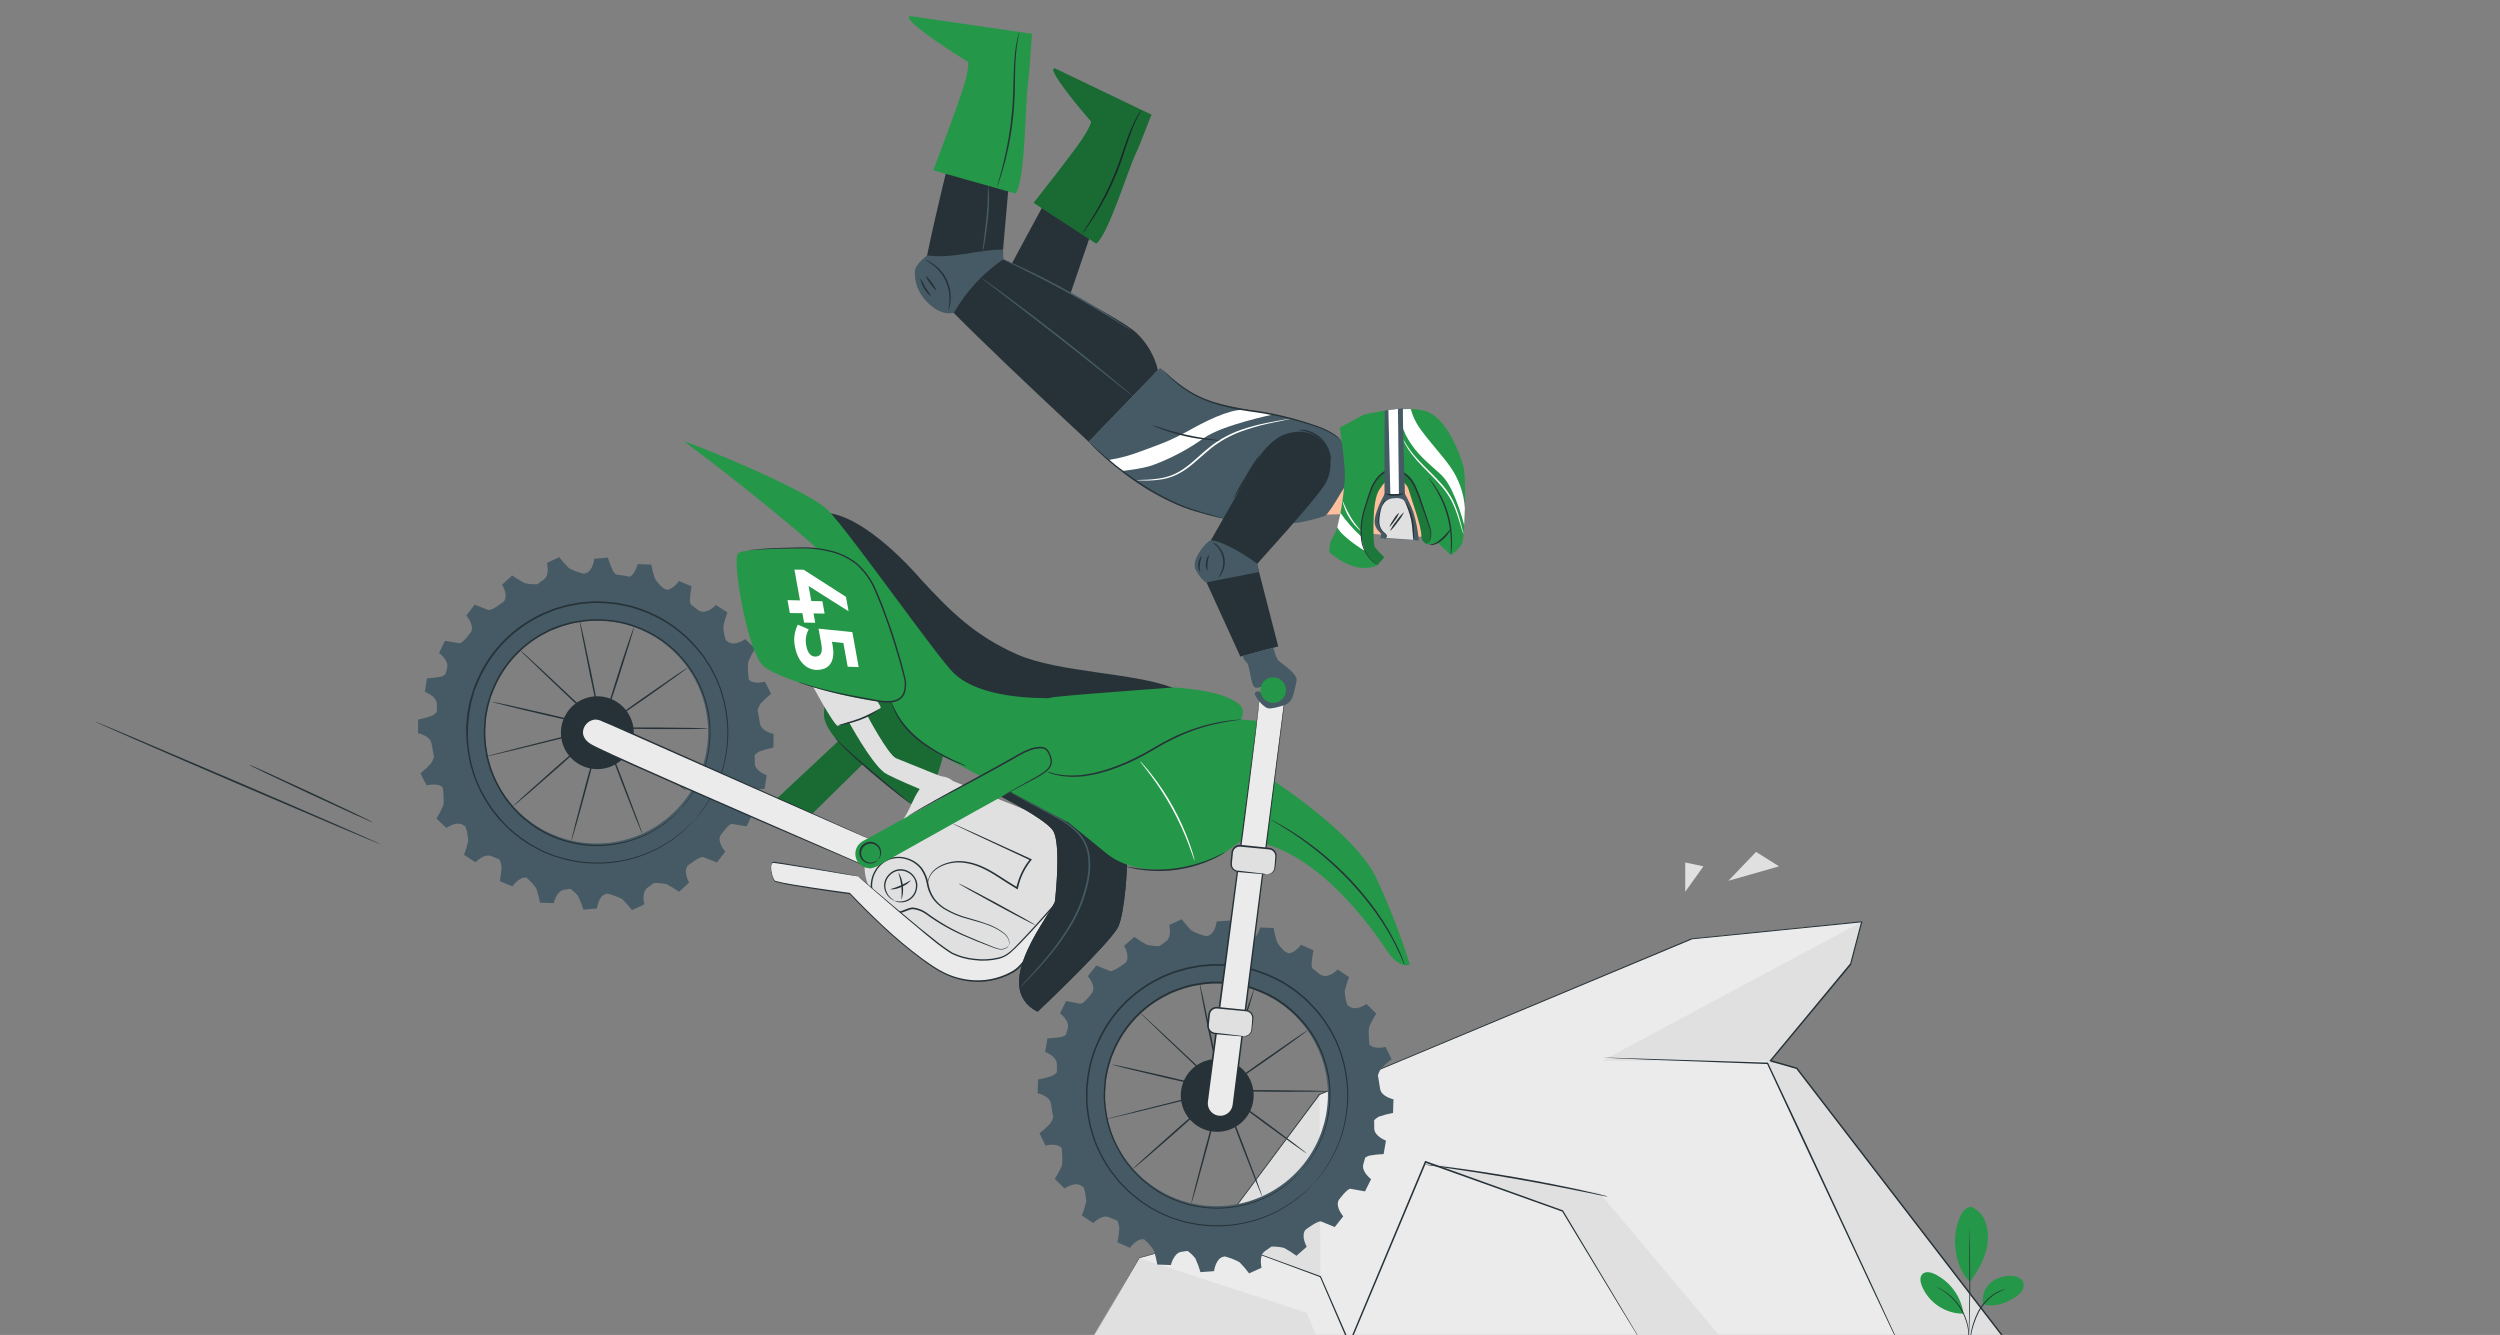 <svg width="309" height="165" viewBox="0 0 309 165" fill="none" xmlns="http://www.w3.org/2000/svg">
<rect x="0" y="0" width="309" height="165" fill="#808080" stroke="none"/>
<g clip-path="url(#clip0_249_6285)">
<path d="M134.448 166.388L140.788 155.48L149.936 152.914L163.086 135.27L209.116 116.021L230.133 113.911L228.768 119.131L218.825 131.101L234.809 166.388H134.448Z" fill="#EBEBEB"/>
<path d="M140.788 155.48L161.51 162.27L163.209 166.388H134.448L140.788 155.48Z" fill="#E0E0E0"/>
<path d="M149.936 152.914L163.209 157.814L163.087 135.271L149.936 152.914Z" fill="#E0E0E0"/>
<path d="M202.939 165.956L193.143 149.692L176.198 143.622L197.665 147.409L213.631 166.388L202.939 165.956Z" fill="#E0E0E0"/>
<path d="M198.716 147.906C198.638 147.9 198.561 147.889 198.485 147.874L197.826 147.744L195.425 147.251C193.384 146.833 190.562 146.282 187.43 145.735C184.298 145.188 181.454 144.752 179.394 144.45L176.954 144.09L176.288 143.986C176.21 143.979 176.134 143.963 176.061 143.939C176.138 143.929 176.217 143.929 176.295 143.939L176.961 144.007C177.54 144.068 178.379 144.169 179.412 144.302C181.479 144.569 184.33 144.986 187.462 145.534C190.594 146.081 193.416 146.653 195.454 147.103C196.473 147.326 197.294 147.514 197.859 147.654L198.51 147.816C198.582 147.837 198.651 147.868 198.716 147.906Z" fill="#263238"/>
<path d="M202.939 165.957C202.939 165.957 202.87 165.863 202.748 165.669L202.219 164.812C201.758 164.052 201.085 162.947 200.224 161.539L193.078 149.731L193.118 149.764L176.169 143.712L176.284 143.658L174.257 148.497L166.867 166.101L166.791 166.281L166.712 166.101L163.144 157.821L163.184 157.86L153.489 154.26L150.85 153.263L150.166 153C150.011 152.939 149.936 152.903 149.936 152.903L150.173 152.982L150.865 153.227L153.518 154.185L163.238 157.734H163.267V157.763L166.867 166.014H166.712C168.919 160.747 171.428 154.753 174.085 148.403L176.111 143.565L176.147 143.485L176.23 143.514L193.172 149.598H193.197V149.623L200.285 161.464C201.131 162.882 201.79 163.984 202.247 164.758L202.755 165.629C202.885 165.863 202.939 165.957 202.939 165.957Z" fill="#263238"/>
<path d="M218.825 131.101H198.064L230.133 113.911L228.768 119.131L218.825 131.101Z" fill="#E0E0E0"/>
<path d="M222.065 132.044C222.065 132.044 223.714 134.147 225.791 136.89C233.056 146.484 248.471 166.388 248.471 166.388H234.791L218.271 131.108L222.065 132.044Z" fill="#E0E0E0"/>
<path d="M234.809 166.389C234.782 166.346 234.758 166.301 234.737 166.255L234.539 165.852C234.366 165.492 234.114 164.97 233.794 164.304C233.153 162.943 232.232 160.992 231.09 158.587C228.822 153.745 225.69 147.067 222.234 139.698L218.397 131.465L218.472 131.519L203.817 130.983L199.583 130.792L198.453 130.727L198.165 130.698H198.068L218.465 131.339H218.519L218.541 131.386L222.425 139.619C225.86 146.999 228.974 153.684 231.231 158.53L233.88 164.272C234.186 164.945 234.424 165.471 234.6 165.838C234.676 166.011 234.734 166.147 234.78 166.248C234.795 166.294 234.804 166.341 234.809 166.389Z" fill="#263238"/>
<path d="M213.63 108.864L217.047 105.293L219.887 107.079L213.63 108.864Z" fill="#E0E0E0"/>
<path d="M208.295 110.222V106.604L210.545 107.079L208.295 110.222Z" fill="#E0E0E0"/>
<path d="M134.448 166.389L248.486 166.299L248.414 166.443L227.465 139.198L222.008 132.102L222.058 132.135L218.818 131.188L218.681 131.148L218.771 131.04L228.696 119.063L228.678 119.099C229.139 117.345 229.595 115.605 230.046 113.879L230.144 113.994L209.127 116.1H209.152L163.112 135.332L163.14 135.31C158.1 142.074 153.68 147.986 149.975 152.95L140.824 155.506L140.846 155.488C136.734 162.52 134.61 166.15 134.474 166.378L140.781 155.452L149.921 152.874L149.896 152.892L163.032 135.252L209.055 115.985L230.072 113.872H230.201L230.169 113.998C229.72 115.726 229.265 117.466 228.804 119.218V119.24L218.897 131.159L218.854 131.012L222.094 131.955H222.123L222.144 131.976L227.598 139.072L248.55 166.324L248.666 166.468H248.478L134.448 166.389Z" fill="#263238"/>
<path d="M243.741 149.206C244.135 149.393 244.487 149.657 244.777 149.983C245.067 150.309 245.289 150.69 245.429 151.103C245.701 151.939 245.777 152.825 245.652 153.695C245.462 155.376 244.508 157.075 243.492 158.418C242.078 157.183 241.75 155.027 241.656 153.922C241.502 152.179 242.286 148.932 243.755 149.191" fill="#249748"/>
<path d="M245.127 161.208C245.03 160.728 245.061 160.23 245.219 159.766C245.376 159.302 245.654 158.888 246.023 158.566C246.398 158.25 246.832 158.012 247.3 157.866C247.768 157.72 248.261 157.669 248.748 157.716C248.975 157.713 249.199 157.759 249.405 157.852C249.612 157.945 249.796 158.081 249.944 158.252C250.053 158.434 250.113 158.641 250.116 158.853C250.119 159.065 250.066 159.274 249.962 159.458C249.745 159.823 249.437 160.126 249.069 160.337C247.841 161.107 246.513 161.626 245.127 161.208Z" fill="#249748"/>
<path d="M243.305 166.367C243.311 166.246 243.328 166.126 243.356 166.007C243.399 165.763 243.456 165.449 243.528 165.071C243.686 164.032 244.01 163.026 244.49 162.091C244.989 161.155 245.728 160.37 246.632 159.815C246.907 159.652 247.2 159.521 247.506 159.427C247.588 159.4 247.671 159.38 247.755 159.365C247.785 159.36 247.815 159.36 247.845 159.365C247.439 159.506 247.049 159.685 246.678 159.902C245.805 160.468 245.09 161.246 244.598 162.163C244.127 163.089 243.794 164.08 243.611 165.104C243.525 165.496 243.456 165.824 243.402 166.033C243.379 166.147 243.347 166.259 243.305 166.367Z" fill="#263238"/>
<path d="M243.363 151.729C243.368 151.78 243.368 151.83 243.363 151.881C243.363 151.992 243.363 152.136 243.388 152.316C243.406 152.676 243.431 153.238 243.453 153.911C243.496 155.257 243.529 157.122 243.521 159.178C243.514 161.233 243.46 163.098 243.406 164.445C243.377 165.118 243.352 165.665 243.327 166.039C243.327 166.219 243.305 166.36 243.298 166.471C243.303 166.522 243.303 166.572 243.298 166.623C243.293 166.572 243.293 166.522 243.298 166.471C243.298 166.36 243.298 166.216 243.298 166.039C243.298 165.647 243.32 165.103 243.338 164.441C243.37 163.095 243.406 161.233 243.417 159.178C243.428 157.122 243.417 155.261 243.381 153.911C243.381 153.252 243.381 152.709 243.359 152.316C243.359 152.14 243.359 151.996 243.359 151.884C243.355 151.833 243.356 151.781 243.363 151.729Z" fill="#263238"/>
<path d="M242.675 162.234C242.504 161.215 242.093 160.251 241.475 159.422C240.857 158.593 240.05 157.923 239.122 157.468C238.65 157.241 238.042 157.108 237.642 157.446C237.243 157.785 237.34 158.433 237.531 158.922C237.947 159.938 238.655 160.807 239.565 161.421C240.474 162.034 241.546 162.365 242.643 162.371" fill="#249748"/>
<path d="M239.345 159.062C239.45 159.097 239.551 159.141 239.648 159.196C239.764 159.248 239.877 159.308 239.986 159.376C240.112 159.455 240.267 159.534 240.418 159.646C240.589 159.757 240.753 159.877 240.911 160.006C241.097 160.155 241.273 160.315 241.44 160.485C241.82 160.873 242.154 161.303 242.438 161.766C242.714 162.236 242.935 162.736 243.096 163.257C243.166 163.484 243.222 163.714 243.266 163.948C243.305 164.151 243.333 164.357 243.348 164.563C243.374 164.751 243.366 164.923 243.374 165.071C243.382 165.199 243.382 165.328 243.374 165.456C243.372 165.566 243.359 165.676 243.334 165.784C243.309 165.784 243.356 165.316 243.273 164.571C243.248 164.387 243.226 164.182 243.176 163.969C243.13 163.741 243.071 163.515 242.999 163.293C242.837 162.782 242.617 162.292 242.344 161.831C242.064 161.375 241.737 160.949 241.368 160.56C241.206 160.392 241.036 160.232 240.857 160.081C240.704 159.947 240.545 159.821 240.378 159.703C239.766 159.282 239.345 159.088 239.345 159.062Z" fill="#263238"/>
<path d="M103.637 91.583L94.482 100.136L99.695 101.262L106.688 94.389L103.637 91.583Z" fill="#249748"/>
<path opacity="0.3" d="M103.678 91.548L94.522 100.101L99.735 101.227L106.729 94.354L103.678 91.548Z" fill="black"/>
<path d="M101.655 71.331C101.655 71.331 103.347 80.792 102.634 84.292C101.922 87.791 101.115 88.389 103.016 90.937C104.916 93.484 112.621 99.365 112.621 99.365L115.81 95.894C115.81 95.894 118.867 88.098 115.511 84.079C112.155 80.059 101.655 71.331 101.655 71.331Z" fill="#249748"/>
<path opacity="0.3" d="M101.655 71.331C101.655 71.331 103.347 80.792 102.634 84.292C101.922 87.791 101.115 88.389 103.016 90.937C104.916 93.484 112.621 99.365 112.621 99.365L115.81 95.894C115.81 95.894 118.867 88.098 115.511 84.079C112.155 80.059 101.655 71.331 101.655 71.331Z" fill="black"/>
<path d="M112.62 99.365C112.473 99.292 112.333 99.204 112.204 99.101C111.946 98.913 111.571 98.633 111.128 98.294C110.234 97.599 109.017 96.62 107.701 95.497C106.384 94.375 105.223 93.331 104.414 92.535C104.011 92.136 103.697 91.797 103.492 91.552C103.379 91.432 103.284 91.297 103.209 91.15C103.333 91.257 103.447 91.374 103.55 91.501C103.758 91.738 104.096 92.046 104.511 92.43C105.34 93.196 106.516 94.228 107.83 95.347C109.144 96.467 110.349 97.462 111.22 98.183L112.243 99.035C112.379 99.134 112.505 99.244 112.62 99.365Z" fill="#263238"/>
<path d="M85.002 106.989C85.002 106.989 86.54 105.788 86.923 105.938C87.306 106.088 88.616 106.596 88.616 106.596L89.641 105.257C89.641 105.257 88.609 104.114 89.051 103.248C89.051 103.248 90.083 101.77 90.488 101.839L92.285 102.133L93.003 100.618C93.003 100.618 91.754 99.707 92.018 98.772L92.233 97.968C92.379 97.869 92.535 97.785 92.698 97.717C93.294 97.597 93.898 97.521 94.504 97.49L94.768 95.822C94.768 95.822 93.297 95.317 93.294 94.335C93.287 93.966 93.275 93.608 93.276 93.325C93.447 93.156 93.636 93.008 93.841 92.883C94.413 92.678 94.999 92.517 95.596 92.4L95.615 90.71C95.615 90.71 94.099 90.41 93.944 89.454C93.813 88.723 93.692 88.044 93.639 87.774C93.72 87.502 93.836 87.242 93.982 86.999C94.39 86.552 94.832 86.137 95.304 85.758L94.541 84.251C94.541 84.251 93.173 84.655 92.547 83.996C92.525 83.826 92.342 82.361 92.497 81.773C92.733 81.215 93.012 80.675 93.332 80.16L92.108 78.997C92.108 78.997 90.856 79.905 90.048 79.366L89.82 79.218L89.708 79.091C89.529 78.556 89.424 78 89.395 77.438C89.523 76.844 89.696 76.262 89.912 75.695L88.492 74.782C88.492 74.782 87.433 75.909 86.538 75.533L86.331 75.449C86.017 75.187 85.695 74.937 85.364 74.69C85.317 74.552 85.283 74.41 85.263 74.266C85.288 73.661 85.359 73.058 85.475 72.464L83.919 71.809C83.919 71.809 83.237 72.84 82.413 72.9L81.973 72.692C81.582 72.356 81.24 71.967 80.956 71.537C80.759 70.964 80.605 70.377 80.497 69.781L78.804 69.734C78.804 69.734 78.552 70.915 77.833 71.287C77.264 71.166 76.697 71.071 76.13 71.002C76.002 70.885 75.886 70.754 75.787 70.612C75.525 70.065 75.305 69.499 75.13 68.918L73.447 69.068C73.447 69.068 73.303 70.605 72.365 70.857L72.174 70.907C71.528 70.763 70.904 70.533 70.319 70.223C69.886 69.798 69.485 69.343 69.118 68.859L67.595 69.581C67.595 69.581 67.994 71.076 67.203 71.64C66.915 71.842 66.643 72.04 66.414 72.211C65.891 72.239 65.368 72.195 64.857 72.08C64.317 71.804 63.8 71.486 63.308 71.131L62.059 72.263C62.059 72.263 62.883 73.589 62.276 74.344C62.276 74.344 60.738 75.544 60.358 75.398L58.665 74.74L57.639 76.079C57.639 76.079 58.657 77.234 58.229 78.088C58.229 78.088 57.192 79.566 56.79 79.499L54.993 79.206L54.273 80.717C54.273 80.717 55.521 81.628 55.263 82.563C55.182 82.844 55.108 83.121 55.046 83.365C54.899 83.466 54.742 83.552 54.577 83.619C53.983 83.74 53.382 83.816 52.776 83.846L52.513 85.514C52.513 85.514 53.966 86.029 53.984 86.998C53.99 87.372 54.003 87.725 54.002 88.008C53.831 88.178 53.64 88.327 53.434 88.452C52.864 88.658 52.28 88.819 51.685 88.936L51.663 90.622C51.663 90.622 53.179 90.923 53.334 91.884C53.465 92.615 53.586 93.294 53.637 93.561C53.556 93.834 53.442 94.095 53.296 94.339C52.885 94.786 52.443 95.202 51.971 95.583L52.735 97.085C52.735 97.085 54.104 96.683 54.725 97.342C54.747 97.512 54.932 98.98 54.781 99.565C54.543 100.123 54.264 100.662 53.945 101.178L55.17 102.341C55.17 102.341 56.419 101.43 57.227 101.969L57.531 102.169C57.723 102.734 57.838 103.323 57.873 103.919C57.746 104.512 57.573 105.095 57.356 105.662L58.777 106.575C58.777 106.575 59.833 105.445 60.728 105.821L61.741 106.231C61.861 106.509 61.946 106.801 61.994 107.101C61.97 107.707 61.9 108.31 61.784 108.906L63.341 109.561C63.341 109.561 64.149 108.336 65.067 108.476C65.533 108.865 65.944 109.316 66.289 109.816C66.486 110.389 66.64 110.977 66.75 111.574L68.443 111.621C68.443 111.621 68.763 110.109 69.731 109.974C69.998 109.933 70.26 109.893 70.497 109.853C70.852 110.108 71.173 110.408 71.452 110.745C71.713 111.293 71.932 111.859 72.108 112.439L73.787 112.289C73.787 112.289 73.936 110.752 74.873 110.501C74.937 110.486 75.001 110.465 75.062 110.447C75.708 110.595 76.331 110.827 76.916 111.137C77.351 111.56 77.752 112.016 78.117 112.501L79.641 111.774C79.641 111.774 79.242 110.284 80.033 109.72C80.319 109.515 80.59 109.317 80.822 109.143C81.346 109.119 81.87 109.164 82.382 109.277C82.921 109.554 83.438 109.872 83.927 110.229L85.177 109.092C85.177 109.092 84.408 107.759 85.002 106.989ZM67.609 102.82C65.169 101.607 63.144 99.698 61.789 97.333C60.434 94.969 59.811 92.256 59.998 89.537C60.185 86.818 61.174 84.216 62.84 82.06C64.505 79.903 66.773 78.289 69.357 77.421C71.94 76.554 74.722 76.472 77.353 77.185C79.982 77.899 82.342 79.376 84.132 81.431C85.922 83.486 87.063 86.025 87.41 88.728C87.757 91.431 87.295 94.176 86.082 96.616C84.453 99.888 81.591 102.379 78.125 103.541C74.659 104.703 70.874 104.441 67.602 102.812L67.609 102.82Z" fill="#455A64"/>
<path d="M71.659 76.757C71.715 76.744 72.365 79.695 73.113 83.344C73.861 86.994 74.423 89.966 74.37 89.977C74.318 89.987 73.665 87.039 72.914 83.386C72.163 79.734 71.601 76.772 71.659 76.757Z" fill="#263238"/>
<path d="M78.37 77.497C78.421 77.514 77.569 80.321 76.465 83.766C75.361 87.211 74.421 89.993 74.37 89.976C74.32 89.959 75.171 87.153 76.262 83.693C77.354 80.233 78.317 77.478 78.37 77.497Z" fill="#263238"/>
<path d="M84.992 82.523C85.027 82.564 82.672 84.274 79.739 86.33C76.805 88.386 74.392 90.014 74.37 89.977C74.348 89.94 76.69 88.226 79.623 86.17C82.556 84.114 84.959 82.48 84.992 82.523Z" fill="#263238"/>
<path d="M87.509 90.051C87.511 90.105 84.567 90.134 80.939 90.115C77.311 90.095 74.369 90.034 74.37 89.977C74.371 89.92 77.312 89.893 80.941 89.913C84.569 89.933 87.51 89.993 87.509 90.051Z" fill="#263238"/>
<path d="M84.869 97.725C84.829 97.76 82.462 96.07 79.563 93.931C76.663 91.792 74.337 90.02 74.37 89.976C74.403 89.931 76.78 91.628 79.682 93.77C82.584 95.911 84.896 97.686 84.869 97.725Z" fill="#263238"/>
<path d="M79.384 103.04C79.334 103.058 78.168 100.151 76.785 96.543C75.402 92.935 74.317 89.998 74.357 89.962C74.398 89.927 75.573 92.851 76.957 96.459C78.34 100.067 79.437 103.018 79.384 103.04Z" fill="#263238"/>
<path d="M70.626 103.898C70.572 103.883 71.367 100.757 72.401 96.912C73.435 93.067 74.316 89.962 74.37 89.976C74.424 89.991 73.629 93.117 72.597 96.965C71.565 100.813 70.679 103.912 70.626 103.898Z" fill="#263238"/>
<path d="M63.432 99.627C63.397 99.587 65.816 97.389 68.836 94.728C71.857 92.067 74.349 89.923 74.385 89.964C74.42 90.004 72.004 92.199 68.969 94.879C65.933 97.558 63.468 99.668 63.432 99.627Z" fill="#263238"/>
<path d="M60.831 86.753C60.845 86.699 63.898 87.364 67.652 88.237C71.406 89.11 74.44 89.864 74.426 89.918C74.411 89.971 71.359 89.306 67.604 88.433C63.85 87.56 60.819 86.804 60.831 86.753Z" fill="#263238"/>
<path d="M64.308 80.366C64.387 80.418 64.46 80.477 64.526 80.543L65.124 81.083L67.306 83.1L74.496 89.846L74.615 89.982L74.438 90.025L73.962 90.142C70.108 91.095 66.621 91.952 64.072 92.581L61.065 93.296L60.259 93.493C60.165 93.52 60.068 93.537 59.97 93.543C60.061 93.506 60.155 93.476 60.251 93.454C60.453 93.399 60.723 93.326 61.07 93.22L64.059 92.444C66.603 91.803 70.086 90.925 73.936 89.95L74.377 89.822L74.331 89.991L67.186 83.201L65.047 81.141L64.475 80.573C64.415 80.508 64.359 80.439 64.308 80.366Z" fill="#263238"/>
<path d="M84.103 100.011C84.103 100.011 84.16 99.96 84.24 99.829C84.319 99.697 84.488 99.528 84.657 99.312C84.748 99.201 84.852 99.074 84.964 98.934C85.077 98.793 85.175 98.62 85.293 98.444C85.577 98.046 85.832 97.626 86.054 97.189C86.697 96.009 87.158 94.738 87.421 93.42C87.819 91.491 87.803 89.501 87.376 87.578C86.949 85.656 86.119 83.847 84.942 82.268C84.59 81.795 84.205 81.348 83.789 80.93C83.579 80.72 83.375 80.495 83.147 80.295L82.44 79.707C82.318 79.61 82.205 79.504 82.08 79.415L81.69 79.153C81.428 78.983 81.172 78.798 80.899 78.633C79.771 77.982 78.562 77.481 77.304 77.143C76.982 77.063 76.662 76.996 76.319 76.939C75.989 76.867 75.653 76.82 75.316 76.797C74.632 76.724 73.944 76.698 73.257 76.718C72.556 76.758 71.858 76.845 71.168 76.978L70.646 77.079L70.13 77.226L69.613 77.374C69.439 77.418 69.269 77.476 69.103 77.546C68.77 77.68 68.435 77.812 68.084 77.931L67.111 78.434C64.489 79.875 62.41 82.135 61.193 84.869C61.051 85.209 60.91 85.543 60.774 85.878C60.638 86.213 60.564 86.577 60.458 86.916C60.399 87.087 60.356 87.262 60.329 87.44L60.222 87.965L60.118 88.493L60.066 89.016C59.993 89.72 59.967 90.428 59.989 91.135C60.03 91.821 60.117 92.504 60.249 93.178C60.3 93.513 60.375 93.844 60.476 94.168C60.57 94.491 60.653 94.818 60.761 95.133C61.205 96.358 61.805 97.52 62.546 98.592C62.729 98.851 62.938 99.088 63.129 99.335L63.422 99.702C63.524 99.818 63.626 99.933 63.742 100.036L64.385 100.696C64.603 100.903 64.845 101.085 65.073 101.279C65.524 101.659 66.002 102.006 66.502 102.319C68.172 103.361 70.045 104.038 71.996 104.303C73.947 104.569 75.933 104.419 77.822 103.862C79.117 103.491 80.348 102.926 81.473 102.184C81.889 101.925 82.286 101.636 82.662 101.321C82.821 101.181 82.986 101.072 83.121 100.952C83.257 100.833 83.378 100.726 83.473 100.612C83.687 100.423 83.851 100.278 83.954 100.157C84.058 100.035 84.125 100.007 84.125 100.007C84.125 100.007 84.067 100.058 83.972 100.172C83.878 100.286 83.701 100.446 83.503 100.646C83.394 100.743 83.285 100.864 83.157 100.993C83.029 101.121 82.868 101.247 82.7 101.37C82.328 101.694 81.933 101.988 81.517 102.252C80.394 103.007 79.162 103.586 77.864 103.968C75.959 104.548 73.953 104.714 71.979 104.457C70.004 104.2 68.108 103.525 66.415 102.477C65.912 102.16 65.431 101.809 64.977 101.426C64.746 101.229 64.502 101.044 64.275 100.833L63.624 100.171C63.52 100.052 63.398 99.949 63.3 99.831L63.001 99.463C62.79 99.223 62.596 98.968 62.408 98.708C62.034 98.174 61.696 97.615 61.396 97.035C61.083 96.439 60.81 95.824 60.577 95.192C60.469 94.871 60.384 94.542 60.287 94.216C60.186 93.888 60.11 93.552 60.059 93.212C59.926 92.526 59.838 91.832 59.798 91.134C59.78 90.423 59.809 89.712 59.886 89.004L59.921 88.461L60.028 87.931L60.136 87.395C60.165 87.216 60.208 87.039 60.264 86.866L60.587 85.812C60.726 85.469 60.868 85.129 61.01 84.789C62.247 82.016 64.357 79.722 67.018 78.259C67.346 78.089 67.675 77.922 68.002 77.752C68.329 77.582 68.687 77.481 69.034 77.356C69.2 77.283 69.373 77.224 69.549 77.179L70.074 77.029L70.594 76.879L71.111 76.798C71.81 76.662 72.517 76.574 73.228 76.534C73.926 76.515 74.625 76.544 75.319 76.62C75.659 76.639 75.997 76.684 76.331 76.754C76.664 76.825 77.002 76.882 77.329 76.962C78.604 77.31 79.828 77.821 80.972 78.483C81.245 78.647 81.505 78.838 81.77 79.01L82.162 79.275C82.29 79.368 82.406 79.476 82.528 79.574L83.24 80.167C83.472 80.373 83.673 80.601 83.892 80.814C84.309 81.239 84.697 81.693 85.052 82.171C86.238 83.769 87.07 85.6 87.494 87.543C87.918 89.487 87.923 91.499 87.51 93.445C87.241 94.775 86.769 96.055 86.11 97.242C85.882 97.678 85.622 98.097 85.33 98.493C85.21 98.671 85.113 98.829 84.994 98.979C84.876 99.13 84.77 99.243 84.676 99.352C84.49 99.572 84.346 99.74 84.243 99.861C84.14 99.983 84.103 100.011 84.103 100.011Z" fill="#263238"/>
<path d="M85.693 101.502C85.693 101.502 85.747 101.429 85.854 101.294C85.96 101.159 86.129 100.954 86.347 100.69L86.705 100.252C86.83 100.085 86.946 99.891 87.084 99.687C87.223 99.483 87.371 99.26 87.527 99.025C87.684 98.79 87.808 98.511 87.964 98.235C88.716 96.873 89.256 95.405 89.565 93.88C89.986 91.864 90.013 89.785 89.645 87.758L89.483 86.905C89.414 86.623 89.323 86.339 89.243 86.05C89.163 85.761 89.094 85.468 88.985 85.175L88.644 84.316L88.467 83.882L88.251 83.462L87.808 82.605C87.649 82.325 87.459 82.057 87.283 81.781C87.111 81.496 86.922 81.222 86.718 80.96C86.303 80.419 85.852 79.906 85.367 79.426C85.121 79.182 84.887 78.921 84.623 78.687L83.805 78.008C83.667 77.898 83.533 77.775 83.387 77.673L82.937 77.366C82.636 77.17 82.339 76.955 82.023 76.766C80.716 76.016 79.317 75.436 77.862 75.041C77.487 74.946 77.103 74.884 76.724 74.802C76.53 74.768 76.34 74.715 76.144 74.698L75.571 74.629C74.778 74.545 73.98 74.513 73.183 74.532C72.782 74.572 72.382 74.607 71.973 74.644L71.668 74.671L71.368 74.725L70.766 74.84L70.162 74.951L69.567 75.121L68.97 75.293L68.668 75.38L68.379 75.496C67.996 75.644 67.614 75.791 67.213 75.959L66.086 76.537C63.051 78.208 60.644 80.824 59.23 83.986C59.066 84.382 58.907 84.784 58.747 85.156C58.587 85.527 58.506 85.959 58.385 86.357L58.295 86.657L58.232 86.964L58.117 87.578L58.002 88.193L57.938 88.808L57.875 89.417L57.847 89.724L57.847 90.026L57.839 91.239C57.882 92.035 57.978 92.828 58.127 93.611L58.238 94.19C58.272 94.386 58.34 94.568 58.39 94.759C58.503 95.132 58.596 95.511 58.721 95.874C58.979 96.592 59.285 97.291 59.638 97.969C59.984 98.626 60.372 99.261 60.799 99.869C61.015 100.166 61.254 100.443 61.475 100.73L61.817 101.152C61.934 101.285 62.053 101.421 62.17 101.554L62.916 102.313C63.171 102.555 63.449 102.766 63.713 102.99C64.236 103.43 64.789 103.832 65.368 104.194C65.645 104.377 65.934 104.543 66.231 104.691C66.522 104.84 66.806 105.01 67.097 105.143L67.987 105.513L68.425 105.697L68.862 105.825L69.735 106.082C70.028 106.177 70.329 106.21 70.619 106.277C70.91 106.345 71.201 106.401 71.489 106.45L72.351 106.537C74.402 106.735 76.471 106.536 78.447 105.952C79.942 105.522 81.362 104.867 82.66 104.01C82.92 103.855 83.17 103.686 83.41 103.504C83.623 103.315 83.84 103.166 84.032 103.011C84.225 102.857 84.408 102.722 84.564 102.584C84.72 102.447 84.853 102.33 84.973 102.193C85.222 101.974 85.397 101.783 85.528 101.658C85.659 101.533 85.724 101.485 85.724 101.485C85.724 101.485 85.661 101.541 85.549 101.676C85.437 101.81 85.24 101.983 85.004 102.222C84.877 102.334 84.743 102.467 84.603 102.622C84.447 102.759 84.276 102.91 84.079 103.058C83.881 103.206 83.676 103.382 83.458 103.559C83.218 103.745 82.968 103.918 82.708 104.076C81.409 104.948 79.985 105.616 78.484 106.058C76.5 106.654 74.419 106.863 72.356 106.671L71.484 106.583C71.195 106.535 70.904 106.473 70.608 106.416C70.312 106.359 70.006 106.315 69.715 106.217L68.821 105.948L68.379 105.825L67.938 105.644L67.04 105.271C66.743 105.137 66.459 104.967 66.161 104.814C65.86 104.666 65.568 104.5 65.287 104.317C64.703 103.953 64.144 103.548 63.616 103.107C63.349 102.88 63.063 102.666 62.806 102.42L62.052 101.658C61.932 101.522 61.793 101.405 61.673 101.263L61.332 100.835C61.105 100.548 60.864 100.269 60.648 99.966C59.777 98.714 59.072 97.354 58.551 95.92C58.422 95.552 58.326 95.169 58.214 94.791C58.163 94.6 58.093 94.416 58.059 94.22L57.946 93.632C57.795 92.84 57.695 92.038 57.648 91.233L57.614 90.006L57.614 89.698L57.645 89.389L57.706 88.771L57.77 88.151L57.888 87.534L58.009 86.914L58.069 86.604L58.162 86.302L58.531 85.085L59.023 83.897C60.451 80.693 62.889 78.045 65.963 76.357L67.102 75.769C67.485 75.622 67.894 75.457 68.285 75.302L68.579 75.187L68.882 75.1L69.487 74.925L70.09 74.753L70.702 74.639L71.312 74.523L71.618 74.468L71.923 74.441C72.334 74.407 72.743 74.371 73.146 74.333C73.952 74.312 74.759 74.345 75.561 74.432L76.157 74.491C76.355 74.512 76.545 74.565 76.74 74.599C77.124 74.681 77.516 74.746 77.891 74.841C78.639 75.038 79.373 75.286 80.086 75.585C80.781 75.876 81.456 76.211 82.108 76.589C82.426 76.781 82.726 76.999 83.03 77.198L83.485 77.505C83.631 77.612 83.765 77.735 83.905 77.848L84.731 78.535C84.997 78.773 85.231 79.039 85.483 79.284C85.965 79.775 86.414 80.298 86.826 80.849C87.033 81.114 87.223 81.392 87.395 81.682C87.571 81.963 87.767 82.231 87.923 82.519L88.368 83.379L88.586 83.808L88.763 84.247L89.106 85.114C89.224 85.4 89.284 85.701 89.369 85.995C89.454 86.29 89.54 86.568 89.612 86.853L89.773 87.711C90.135 89.756 90.097 91.851 89.663 93.881C89.349 95.415 88.8 96.891 88.037 98.258C87.901 98.529 87.752 98.793 87.588 99.048C87.426 99.283 87.277 99.502 87.141 99.704C87 99.905 86.878 100.099 86.75 100.268C86.622 100.438 86.5 100.566 86.385 100.698C86.167 100.951 86.002 101.148 85.879 101.288C85.755 101.427 85.693 101.502 85.693 101.502Z" fill="#263238"/>
<path d="M69.8 88.556C69.403 89.353 69.252 90.25 69.365 91.133C69.478 92.017 69.85 92.847 70.435 93.519C71.02 94.19 71.791 94.673 72.65 94.907C73.51 95.141 74.419 95.114 75.264 94.831C76.108 94.547 76.849 94.02 77.394 93.315C77.939 92.611 78.262 91.76 78.324 90.872C78.385 89.983 78.182 89.097 77.739 88.324C77.296 87.551 76.635 86.927 75.837 86.53C74.768 85.998 73.531 85.912 72.399 86.292C71.267 86.672 70.332 87.486 69.8 88.556Z" fill="#263238"/>
<path d="M74.623 91.544C74.623 91.544 74.685 91.463 74.774 91.314C74.899 91.106 74.953 90.864 74.929 90.623C74.912 90.449 74.853 90.283 74.756 90.138C74.659 89.994 74.528 89.875 74.374 89.794C74.187 89.693 73.975 89.651 73.764 89.675C73.553 89.699 73.355 89.787 73.196 89.927C73.037 90.067 72.925 90.253 72.875 90.459C72.824 90.665 72.839 90.881 72.915 91.079C72.978 91.241 73.08 91.385 73.212 91.499C73.343 91.613 73.501 91.693 73.67 91.732C73.906 91.786 74.154 91.762 74.375 91.665C74.535 91.596 74.613 91.532 74.623 91.544C74.633 91.555 74.571 91.636 74.409 91.732C74.182 91.869 73.915 91.923 73.652 91.886C73.451 91.85 73.261 91.763 73.103 91.634C72.944 91.505 72.821 91.337 72.745 91.147C72.65 90.914 72.629 90.657 72.687 90.412C72.745 90.167 72.877 89.946 73.066 89.779C73.255 89.613 73.491 89.509 73.741 89.483C73.991 89.457 74.244 89.51 74.463 89.633C74.643 89.731 74.795 89.874 74.904 90.048C75.012 90.222 75.073 90.422 75.082 90.627C75.089 90.891 75.002 91.149 74.837 91.356C74.721 91.504 74.63 91.553 74.623 91.544Z" fill="#263238"/>
<path d="M131.174 113.852C132.02 112.85 133.494 111.582 133.256 110.294C133.087 109.392 135.923 106.113 135.265 105.477C132.94 103.228 127.262 103.531 124.917 101.299C124.882 101.33 124.754 101.365 124.723 101.388C122.511 99.674 120.233 98.573 118.024 96.851C117.504 96.011 116.245 95.746 115.301 96.142C114.256 96.58 113.557 97.58 113.046 98.59C112.535 99.599 112.133 100.686 111.415 101.565C110.154 103.097 108.005 103.877 107.189 105.688C106.405 107.435 107.176 109.48 108.148 111.132C109.754 113.866 111.901 116.244 114.458 118.119C116.297 119.468 118.431 120.563 120.711 120.607C122.86 120.647 124.944 119.729 126.668 118.437C128.391 117.144 129.785 115.495 131.174 113.852Z" fill="#E0E0E0"/>
<path d="M107.66 103.807C107.66 103.807 76.416 89.882 74.164 88.927C72.583 88.268 70.741 90.706 72.979 92.053C75.217 93.4 107.584 107.295 107.584 107.295L107.66 103.807Z" fill="#EBEBEB"/>
<path d="M99.796 83.596C100.133 84.217 103.151 89.873 103.586 89.721C104.021 89.568 104.937 89.269 104.937 89.269C104.937 89.269 107.607 94.175 109.265 95.463C110.923 96.752 133.331 105.315 133.331 105.315L132.519 102.383C132.519 102.383 111.928 94.241 110.747 93.716C109.769 93.281 107.218 88.481 107.218 88.481C107.218 88.481 108.826 87.716 108.857 87.431C108.889 87.147 105.42 82.201 105.42 82.201C105.42 82.201 99.035 83.21 99.402 83.399" fill="#E0E0E0"/>
<path d="M108.79 87.546C108.602 87.754 108.383 87.931 108.141 88.073C107.576 88.439 106.972 88.742 106.341 88.976C105.705 89.211 105.054 89.399 104.391 89.539C104.122 89.616 103.845 89.657 103.565 89.662C103.548 89.595 104.803 89.32 106.251 88.798C107.125 88.44 107.974 88.022 108.79 87.546Z" fill="#263238"/>
<path d="M110.573 111.334C110.691 111.349 110.808 111.371 110.923 111.4C111.243 111.447 111.57 111.419 111.877 111.318C112.139 111.234 112.379 111.095 112.583 110.911C112.786 110.726 112.947 110.5 113.056 110.248C113.165 109.995 113.218 109.723 113.213 109.448C113.208 109.174 113.143 108.903 113.025 108.656C112.814 108.248 112.464 107.928 112.038 107.756C111.669 107.599 111.26 107.566 110.871 107.66C110.511 107.756 110.187 107.955 109.938 108.231C109.709 108.481 109.548 108.785 109.47 109.115C109.408 109.403 109.416 109.702 109.494 109.987C109.61 110.406 109.853 110.779 110.19 111.056C110.431 111.248 110.599 111.311 110.59 111.329C110.58 111.348 110.544 111.324 110.466 111.294C110.353 111.246 110.244 111.187 110.142 111.118C109.767 110.85 109.492 110.465 109.358 110.024C109.264 109.718 109.247 109.392 109.309 109.078C109.39 108.719 109.564 108.389 109.814 108.12C110.086 107.815 110.441 107.595 110.836 107.486C111.252 107.386 111.689 107.422 112.084 107.587C112.553 107.78 112.938 108.134 113.168 108.586C113.339 108.895 113.413 109.248 113.38 109.6C113.353 109.916 113.263 110.223 113.113 110.502C112.988 110.736 112.816 110.942 112.608 111.107C112.4 111.271 112.161 111.391 111.904 111.459C111.577 111.552 111.233 111.561 110.902 111.485C110.783 111.458 110.671 111.406 110.573 111.334Z" fill="#263238"/>
<path d="M124.669 116.874C124.619 116.996 124.53 117.1 124.416 117.169C124.261 117.267 124.087 117.331 123.905 117.357C123.724 117.383 123.539 117.369 123.362 117.317C122.903 117.209 122.378 116.969 121.749 116.738C121.12 116.507 120.413 116.217 119.63 115.881C117.772 115.122 116.013 114.137 114.395 112.948C113.926 112.626 113.383 112.426 112.817 112.369C112.256 112.407 111.74 112.805 111.069 112.882C110.402 112.823 109.76 112.6 109.199 112.234C108.638 111.867 108.176 111.368 107.854 110.781C107.652 110.25 107.578 109.679 107.636 109.114C107.694 108.55 107.883 108.006 108.188 107.527C108.597 106.847 109.232 106.331 109.982 106.07C110.707 105.835 111.49 105.842 112.211 106.091C112.91 106.314 113.526 106.742 113.979 107.318C114.384 107.886 114.65 108.541 114.756 109.23C114.862 109.859 115.1 110.459 115.454 110.989C115.804 111.479 116.245 111.897 116.753 112.22C117.676 112.784 118.679 113.206 119.728 113.471C120.605 113.704 121.47 113.982 122.318 114.303C122.96 114.555 123.561 114.9 124.102 115.327C124.46 115.592 124.7 115.987 124.769 116.427C124.776 116.542 124.757 116.656 124.715 116.762C124.702 116.798 124.683 116.832 124.659 116.862C124.717 116.725 124.741 116.576 124.728 116.427C124.642 116.008 124.4 115.636 124.052 115.387C123.507 114.972 122.906 114.638 122.266 114.396C121.526 114.103 120.649 113.871 119.679 113.596C118.606 113.331 117.579 112.904 116.635 112.329C116.108 111.994 115.649 111.564 115.281 111.06C114.911 110.511 114.661 109.89 114.548 109.239C114.444 108.577 114.189 107.949 113.802 107.402C113.368 106.858 112.783 106.455 112.12 106.243C111.439 106.01 110.701 106.004 110.016 106.225C109.317 106.474 108.726 106.956 108.342 107.591C108.054 108.043 107.874 108.556 107.818 109.089C107.762 109.622 107.83 110.161 108.017 110.663C108.34 111.227 108.789 111.709 109.329 112.071C109.839 112.422 110.433 112.632 111.05 112.679C111.637 112.613 112.17 112.205 112.803 112.16C113.405 112.22 113.982 112.432 114.479 112.776C116.081 113.97 117.821 114.968 119.661 115.747C120.435 116.09 121.142 116.375 121.762 116.624C122.382 116.873 122.912 117.114 123.357 117.235C123.525 117.288 123.703 117.306 123.878 117.286C124.054 117.267 124.223 117.211 124.376 117.122C124.489 117.06 124.589 116.975 124.669 116.874Z" fill="#263238"/>
<path d="M117.64 101.749C117.708 101.766 117.774 101.79 117.837 101.822L118.389 102.059L120.445 102.977L127.436 106.168L127.55 106.222L127.47 106.318C126.796 107.15 126.292 108.108 125.988 109.136C125.92 109.361 125.873 109.587 125.815 109.801L125.785 109.936L125.667 109.866C124.057 108.929 122.668 107.835 121.207 107.219C120.525 106.914 119.801 106.715 119.06 106.628C118.417 106.553 117.765 106.604 117.142 106.779C116.627 106.914 116.141 107.142 115.708 107.452C115.384 107.687 115.119 107.994 114.934 108.349C114.793 108.66 114.705 108.993 114.673 109.333C114.664 109.244 114.663 109.153 114.671 109.063C114.693 108.804 114.76 108.551 114.868 108.315C115.046 107.941 115.312 107.615 115.643 107.366C116.081 107.036 116.576 106.791 117.104 106.643C117.739 106.449 118.407 106.384 119.068 106.451C119.827 106.531 120.569 106.727 121.268 107.032C122.761 107.656 124.167 108.751 125.758 109.678L125.609 109.742C125.656 109.521 125.717 109.283 125.791 109.069C126.103 108.016 126.622 107.035 127.318 106.185L127.352 106.335L120.383 103.082L118.353 102.111L117.814 101.842C117.753 101.818 117.694 101.787 117.64 101.749Z" fill="#263238"/>
<path d="M127.992 114.352C127.955 114.385 125.818 113.287 123.195 111.864C120.572 110.441 118.463 109.252 118.49 109.202C118.518 109.152 120.665 110.267 123.288 111.69C125.911 113.113 128.02 114.302 127.992 114.352Z" fill="#263238"/>
<path d="M124.872 101.278L124.902 101.312C124.927 101.295 124.923 101.284 124.872 101.278Z" fill="#EBEBEB"/>
<path d="M161.359 151.996C161.359 151.996 162.917 150.818 163.297 150.976L164.977 151.661L166.026 150.336C166.026 150.336 165.009 149.181 165.467 148.321C165.467 148.321 166.535 146.867 166.926 146.933L168.714 147.256L169.467 145.746C169.467 145.746 168.233 144.818 168.51 143.886C168.593 143.602 168.671 143.329 168.738 143.085C168.887 142.988 169.046 142.907 169.211 142.843C169.807 142.73 170.41 142.663 171.016 142.643L171.306 140.982C171.306 140.982 169.857 140.443 169.856 139.469C169.857 139.098 169.85 138.746 169.847 138.452C170.022 138.285 170.215 138.139 170.422 138.016C170.996 137.82 171.583 137.667 172.18 137.56L172.232 135.873C172.232 135.873 170.72 135.548 170.585 134.585C170.474 133.842 170.361 133.167 170.307 132.901C170.39 132.631 170.507 132.373 170.656 132.133C171.072 131.692 171.522 131.284 172.001 130.912L171.257 129.397C171.257 129.397 169.883 129.777 169.263 129.102C169.244 128.929 169.083 127.46 169.246 126.876C169.491 126.322 169.778 125.788 170.105 125.278L168.904 124.095C168.904 124.095 167.637 124.985 166.837 124.433L166.61 124.279L166.498 124.152C166.329 123.614 166.232 123.056 166.21 122.493C166.346 121.906 166.524 121.33 166.745 120.77L165.337 119.836C165.337 119.836 164.263 120.946 163.364 120.548L163.159 120.456C162.849 120.189 162.53 119.932 162.202 119.684C162.155 119.545 162.123 119.401 162.107 119.255C162.142 118.65 162.222 118.048 162.346 117.454L160.794 116.769C160.794 116.769 160.094 117.786 159.273 117.832L158.834 117.619C158.455 117.281 158.124 116.893 157.849 116.466C157.661 115.888 157.516 115.298 157.416 114.699L155.737 114.639C155.737 114.639 155.466 115.816 154.74 116.179C154.178 116.048 153.612 115.947 153.044 115.867C152.917 115.749 152.802 115.618 152.701 115.477C152.448 114.925 152.237 114.355 152.07 113.771L150.388 113.894C150.388 113.894 150.208 115.437 149.275 115.664C149.208 115.682 149.147 115.7 149.083 115.715C148.44 115.558 147.821 115.318 147.242 114.998C146.813 114.569 146.417 114.109 146.058 113.62L144.522 114.321C144.522 114.321 144.897 115.818 144.095 116.37C143.805 116.569 143.53 116.765 143.299 116.933C142.774 116.949 142.249 116.893 141.739 116.769C141.204 116.484 140.692 116.158 140.208 115.794L138.94 116.91C138.94 116.91 139.734 118.237 139.124 118.995C139.124 118.995 137.566 120.172 137.189 120.017L135.506 119.33L134.46 120.657C134.46 120.657 135.477 121.812 135.016 122.675C135.016 122.675 133.951 124.126 133.557 124.058L131.77 123.735L131.017 125.244C131.017 125.244 132.251 126.173 131.974 127.104C131.89 127.388 131.813 127.661 131.746 127.905C131.599 128.005 131.441 128.087 131.275 128.151C130.678 128.261 130.074 128.327 129.468 128.347L129.18 130.012C129.18 130.012 130.627 130.548 130.628 131.521C130.629 131.895 130.634 132.25 130.637 132.539C130.463 132.707 130.27 132.853 130.061 132.974C129.488 133.171 128.9 133.323 128.304 133.43L128.254 135.121C128.254 135.121 129.763 135.442 129.901 136.408C130.01 137.149 130.125 137.827 130.179 138.092C130.094 138.361 129.976 138.618 129.828 138.858C129.411 139.299 128.962 139.707 128.483 140.079L129.224 141.596C129.224 141.596 130.598 141.216 131.218 141.891C131.237 142.058 131.398 143.528 131.235 144.112C130.989 144.667 130.701 145.202 130.373 145.712L131.58 146.896C131.58 146.896 132.847 146.005 133.644 146.555L133.947 146.759C134.129 147.326 134.232 147.915 134.254 148.51C134.12 149.098 133.942 149.673 133.719 150.233L135.127 151.167C135.127 151.167 136.201 150.057 137.097 150.457L138.107 150.881C138.224 151.158 138.307 151.448 138.355 151.745C138.321 152.351 138.241 152.953 138.115 153.546L139.667 154.231C139.667 154.231 140.497 153.018 141.411 153.177C141.871 153.573 142.274 154.031 142.609 154.537C142.799 155.112 142.944 155.701 143.043 156.299L144.722 156.358C144.722 156.358 145.068 154.853 146.031 154.723C146.3 154.686 146.561 154.651 146.796 154.614L146.808 154.628C147.161 154.886 147.476 155.192 147.746 155.536C148 156.085 148.211 156.654 148.377 157.236L150.06 157.114C150.06 157.114 150.242 155.573 151.172 155.343L151.364 155.293C152.008 155.45 152.628 155.692 153.208 156.012C153.637 156.441 154.033 156.902 154.391 157.391L155.927 156.689C155.927 156.689 155.551 155.19 156.352 154.638C156.64 154.441 156.914 154.245 157.151 154.077C157.676 154.06 158.201 154.116 158.711 154.242C159.245 154.528 159.757 154.853 160.242 155.217L161.51 154.1C161.51 154.1 160.752 152.757 161.359 151.996ZM144.028 147.542C141.607 146.291 139.611 144.35 138.293 141.964C136.975 139.579 136.394 136.856 136.624 134.14C136.853 131.425 137.883 128.838 139.583 126.708C141.283 124.577 143.576 122.999 146.173 122.172C148.77 121.345 151.554 121.307 154.173 122.063C156.791 122.818 159.127 124.334 160.885 126.417C162.642 128.5 163.742 131.057 164.046 133.766C164.349 136.474 163.843 139.212 162.591 141.633C160.912 144.877 158.014 147.322 154.533 148.43C151.052 149.539 147.274 149.219 144.028 147.542Z" fill="#455A64"/>
<path d="M148.278 121.584C148.334 121.571 148.981 124.524 149.729 128.174C150.477 131.824 151.042 134.794 150.986 134.806C150.931 134.819 150.283 131.866 149.533 128.213C148.782 124.561 148.226 121.594 148.278 121.584Z" fill="#263238"/>
<path d="M154.986 122.327C155.039 122.342 154.185 125.151 153.081 128.596C151.977 132.041 151.04 134.82 150.986 134.806C150.933 134.792 151.787 131.983 152.881 128.521C153.976 125.058 154.932 122.308 154.986 122.327Z" fill="#263238"/>
<path d="M161.613 127.352C161.649 127.393 159.291 129.106 156.357 131.162C153.424 133.217 151.014 134.843 150.989 134.809C150.964 134.774 153.308 133.057 156.245 130.999C159.181 128.941 161.578 127.306 161.613 127.352Z" fill="#263238"/>
<path d="M164.131 134.88C164.13 134.937 161.188 134.963 157.56 134.944C153.932 134.924 150.985 134.863 150.986 134.806C150.987 134.748 153.934 134.717 157.551 134.747C161.168 134.777 164.126 134.822 164.131 134.88Z" fill="#263238"/>
<path d="M161.488 142.553C161.448 142.588 159.078 140.9 156.179 138.761C153.279 136.623 150.954 134.85 150.986 134.806C151.019 134.762 153.396 136.458 156.298 138.6C159.2 140.742 161.521 142.508 161.488 142.553Z" fill="#263238"/>
<path d="M156.003 147.866C155.953 147.885 154.787 144.978 153.401 141.372C152.015 137.767 150.936 134.824 150.974 134.791C151.011 134.758 152.193 137.677 153.576 141.285C154.959 144.893 156.056 147.845 156.003 147.866Z" fill="#263238"/>
<path d="M147.247 148.727C147.194 148.713 147.989 145.586 149.023 141.741C150.057 137.896 150.927 134.796 150.986 134.806C151.046 134.815 150.245 137.946 149.213 141.794C148.182 145.642 147.304 148.733 147.247 148.727Z" fill="#263238"/>
<path d="M140.052 144.454C140.016 144.414 142.432 142.219 145.467 139.539C148.503 136.86 150.965 134.753 151.001 134.793C151.036 134.834 148.62 137.028 145.602 139.692C142.584 142.356 140.087 144.494 140.052 144.454Z" fill="#263238"/>
<path d="M137.45 131.579C137.464 131.526 140.517 132.191 144.268 133.066C148.02 133.942 151.056 134.693 151.042 134.747C151.028 134.8 147.978 134.133 144.223 133.26C140.469 132.387 137.435 131.633 137.45 131.579Z" fill="#263238"/>
<path d="M140.927 125.192C141.006 125.244 141.079 125.304 141.145 125.37L141.744 125.909L143.926 127.926L151.109 134.672L151.246 134.798L151.066 134.844C150.916 134.878 150.753 134.92 150.589 134.961L140.7 137.4L137.696 138.113L136.887 138.312C136.792 138.336 136.695 138.353 136.598 138.362C136.689 138.325 136.783 138.295 136.879 138.273L137.711 138.053L140.699 137.277L150.576 134.783C150.74 134.741 150.903 134.7 151.052 134.666L151.009 134.832L143.864 128.043L141.725 125.982L141.115 125.406C141.046 125.341 140.983 125.27 140.927 125.192Z" fill="#263238"/>
<path d="M160.721 144.838C160.721 144.838 160.764 144.776 160.856 144.659C160.947 144.542 161.104 144.358 161.273 144.142C161.367 144.028 161.471 143.901 161.583 143.761C161.688 143.618 161.791 143.45 161.911 143.272C162.196 142.873 162.451 142.454 162.673 142.017C163.316 140.837 163.777 139.566 164.04 138.247C164.438 136.319 164.422 134.328 163.995 132.406C163.568 130.484 162.738 128.674 161.561 127.096C161.201 126.629 160.811 126.186 160.393 125.77C160.178 125.56 159.979 125.335 159.749 125.132L159.044 124.548C158.923 124.45 158.809 124.345 158.681 124.257L158.291 123.995C158.032 123.824 157.777 123.638 157.504 123.474C156.946 123.153 156.369 122.868 155.774 122.623C155.168 122.366 154.544 122.153 153.908 121.984C153.586 121.903 153.252 121.849 152.923 121.78C152.592 121.708 152.256 121.662 151.918 121.64C151.234 121.566 150.546 121.54 149.858 121.561C149.157 121.599 148.459 121.686 147.77 121.821L147.248 121.922L146.734 122.067L146.218 122.214C146.044 122.26 145.874 122.317 145.708 122.386C145.375 122.521 145.036 122.655 144.698 122.789L143.728 123.289C141.105 124.731 139.025 126.992 137.807 129.726L137.388 130.736L137.072 131.774C137.015 131.945 136.972 132.12 136.943 132.297L136.836 132.822L136.732 133.345L136.683 133.871C136.609 134.569 136.58 135.271 136.596 135.973C136.639 136.659 136.726 137.341 136.857 138.016C136.908 138.351 136.984 138.682 137.083 139.006C137.18 139.326 137.26 139.655 137.368 139.97C137.812 141.195 138.412 142.358 139.154 143.429C139.339 143.687 139.545 143.926 139.736 144.173L140.029 144.54C140.131 144.656 140.233 144.771 140.349 144.874L140.995 145.531C141.213 145.739 141.456 145.92 141.683 146.115C142.135 146.494 142.612 146.841 143.112 147.154C144.941 148.302 147.014 149.004 149.164 149.203C150.94 149.369 152.731 149.193 154.441 148.684C155.736 148.313 156.967 147.748 158.092 147.006C158.508 146.747 158.906 146.459 159.281 146.143C159.44 146.003 159.605 145.894 159.741 145.774C159.876 145.655 159.995 145.55 160.089 145.436C160.306 145.246 160.458 145.086 160.574 144.979C160.689 144.872 160.744 144.829 160.744 144.829C160.744 144.829 160.686 144.88 160.589 144.996C160.491 145.113 160.318 145.271 160.123 145.469C160.013 145.565 159.901 145.689 159.776 145.815C159.651 145.94 159.487 146.069 159.319 146.192C158.948 146.516 158.553 146.811 158.137 147.074C157.013 147.829 155.781 148.408 154.483 148.79C152.578 149.365 150.573 149.528 148.6 149.269C146.627 149.009 144.732 148.332 143.041 147.283C142.538 146.967 142.057 146.615 141.602 146.232C141.369 146.038 141.124 145.853 140.901 145.64L140.25 144.977C140.146 144.858 140.021 144.758 139.922 144.64L139.627 144.269C139.43 144.017 139.219 143.777 139.031 143.517C138.659 142.981 138.322 142.421 138.022 141.842C137.705 141.248 137.431 140.631 137.203 139.998C137.092 139.68 137.01 139.348 136.913 139.023C136.812 138.693 136.735 138.356 136.682 138.015C136.549 137.33 136.463 136.637 136.424 135.94C136.405 135.229 136.435 134.518 136.512 133.811L136.546 133.268L136.654 132.737L136.758 132.204C136.789 132.024 136.833 131.846 136.89 131.672L137.21 130.621C137.349 130.278 137.491 129.938 137.635 129.595C138.871 126.822 140.981 124.53 143.641 123.068C143.971 122.895 144.301 122.728 144.625 122.56C144.949 122.393 145.31 122.29 145.659 122.162C145.826 122.09 145.999 122.031 146.175 121.985L146.697 121.838L147.219 121.686L147.749 121.588C148.448 121.455 149.155 121.367 149.865 121.324C150.564 121.308 151.262 121.337 151.957 121.41C152.297 121.43 152.635 121.475 152.968 121.545C153.302 121.615 153.639 121.672 153.964 121.755C154.608 121.93 155.241 122.147 155.856 122.407C156.459 122.655 157.045 122.945 157.609 123.273C157.882 123.438 158.143 123.629 158.404 123.804L158.797 124.068C158.927 124.158 159.043 124.267 159.165 124.364L159.878 124.958C160.107 125.166 160.311 125.391 160.526 125.607C160.944 126.032 161.333 126.484 161.689 126.962C162.876 128.559 163.708 130.391 164.131 132.335C164.555 134.28 164.559 136.292 164.144 138.238C163.877 139.567 163.406 140.847 162.748 142.032C162.52 142.468 162.259 142.887 161.968 143.284C161.848 143.462 161.75 143.619 161.629 143.772C161.507 143.925 161.408 144.034 161.311 144.145C161.125 144.365 160.984 144.53 160.881 144.652C160.777 144.774 160.721 144.838 160.721 144.838Z" fill="#263238"/>
<path d="M162.327 146.317C162.327 146.317 162.381 146.244 162.487 146.109C162.594 145.974 162.759 145.772 162.981 145.505C163.085 145.375 163.204 145.23 163.336 145.069C163.461 144.903 163.58 144.706 163.718 144.502C163.856 144.298 164.001 144.078 164.161 143.84C164.32 143.602 164.444 143.323 164.601 143.047C165.341 141.692 165.873 140.232 166.178 138.718C166.597 136.702 166.624 134.623 166.258 132.596L166.096 131.743C166.027 131.461 165.933 131.179 165.856 130.888C165.779 130.597 165.707 130.306 165.598 130.013L165.254 129.157L165.08 128.72L164.864 128.3L164.419 127.446C164.262 127.163 164.069 126.897 163.896 126.619C163.724 126.334 163.535 126.061 163.328 125.801C162.921 125.253 162.475 124.736 161.995 124.252C161.746 124.01 161.514 123.747 161.251 123.512L160.432 122.833C160.292 122.721 160.16 122.6 160.014 122.498L159.562 122.194C159.261 121.998 158.966 121.78 158.651 121.591C158.005 121.221 157.336 120.892 156.649 120.606C155.947 120.31 155.226 120.063 154.49 119.866C154.114 119.772 153.731 119.709 153.348 119.63C153.157 119.594 152.967 119.541 152.772 119.523L152.184 119.467C151.391 119.38 150.593 119.348 149.795 119.37C149.398 119.408 148.994 119.445 148.589 119.479L148.284 119.506L147.984 119.561L147.382 119.675L146.775 119.79L146.18 119.959L145.583 120.131L145.262 120.215L144.971 120.327L143.807 120.793L142.68 121.371C139.645 123.042 137.238 125.658 135.824 128.821L135.327 130.003L134.962 131.207L134.872 131.506L134.812 131.811L134.694 132.428L134.581 133.04L134.518 133.655L134.455 134.264L134.427 134.571L134.424 134.876L134.415 136.089C134.461 136.884 134.559 137.675 134.707 138.458L134.815 139.04C134.852 139.233 134.919 139.415 134.97 139.606C135.08 139.981 135.176 140.358 135.3 140.72C135.557 141.439 135.863 142.139 136.217 142.816C136.562 143.474 136.95 144.109 137.379 144.716C137.592 145.016 137.83 145.293 138.055 145.577L138.391 145.999C138.511 146.135 138.63 146.271 138.765 146.388L139.507 147.15C139.765 147.389 140.043 147.601 140.304 147.827C140.828 148.265 141.381 148.667 141.96 149.031C142.238 149.213 142.527 149.378 142.825 149.525C143.116 149.674 143.397 149.847 143.691 149.978L144.578 150.35L145.017 150.533C145.167 150.576 145.316 150.623 145.456 150.659L146.329 150.916C146.62 151.014 146.92 151.047 147.211 151.114C147.501 151.181 147.795 151.236 148.083 151.284L148.942 151.374C150.994 151.571 153.065 151.371 155.041 150.786C156.536 150.356 157.957 149.702 159.255 148.844C159.513 148.688 159.763 148.519 160.004 148.338C160.215 148.152 160.434 148 160.627 147.846C160.819 147.691 161.002 147.556 161.158 147.418C161.314 147.281 161.447 147.164 161.567 147.027C161.816 146.808 161.989 146.62 162.122 146.492C162.256 146.364 162.319 146.319 162.319 146.319C162.319 146.319 162.252 146.378 162.14 146.513C162.028 146.647 161.831 146.82 161.595 147.059C161.468 147.171 161.334 147.304 161.194 147.459C161.038 147.596 160.867 147.746 160.667 147.897C160.467 148.048 160.268 148.218 160.046 148.398C159.807 148.583 159.558 148.755 159.299 148.912C157.999 149.785 156.574 150.454 155.072 150.897C153.088 151.492 151.007 151.7 148.944 151.51L148.075 151.42C147.783 151.374 147.495 151.309 147.199 151.252C146.903 151.195 146.597 151.152 146.303 151.057L145.41 150.787L144.958 150.647L144.517 150.466L143.618 150.093C143.319 149.962 143.035 149.792 142.739 149.637C142.438 149.49 142.146 149.324 141.865 149.139C141.281 148.774 140.722 148.371 140.191 147.932C139.928 147.702 139.641 147.488 139.384 147.243L138.628 146.478C138.511 146.345 138.371 146.227 138.252 146.086L137.925 145.656C137.697 145.369 137.456 145.089 137.238 144.789C136.805 144.174 136.411 143.532 136.059 142.868C135.702 142.185 135.392 141.478 135.129 140.753C135.003 140.383 134.907 140 134.794 139.622C134.744 139.431 134.674 139.246 134.637 139.048L134.527 138.463C134.374 137.67 134.274 136.869 134.229 136.063L134.236 134.837L134.239 134.526L134.266 134.22L134.33 133.599L134.394 132.979L134.512 132.362L134.633 131.742L134.694 131.432L134.787 131.13L135.155 129.913L135.648 128.725C137.075 125.521 139.513 122.873 142.588 121.185L143.727 120.598C144.11 120.45 144.515 120.287 144.91 120.13L145.203 120.015L145.506 119.928L146.112 119.753L146.714 119.581L147.327 119.467L147.934 119.353L148.24 119.299L148.547 119.269C148.959 119.235 149.367 119.198 149.77 119.161C150.577 119.143 151.384 119.175 152.186 119.26L152.779 119.322C152.98 119.34 153.17 119.393 153.376 119.417C153.76 119.498 154.152 119.564 154.527 119.659C156 120.06 157.415 120.65 158.736 121.414C159.054 121.606 159.353 121.824 159.657 122.023L160.112 122.33C160.261 122.435 160.395 122.558 160.535 122.67L161.361 123.358C161.624 123.598 161.861 123.862 162.11 124.109C162.594 124.599 163.043 125.122 163.454 125.675C163.66 125.94 163.851 126.217 164.025 126.505C164.201 126.786 164.394 127.057 164.551 127.34L164.995 128.205L165.216 128.631L165.39 129.072L165.733 129.94C165.836 130.229 165.924 130.523 165.997 130.821C166.076 131.109 166.165 131.396 166.239 131.679L166.398 132.539C166.761 134.584 166.723 136.679 166.288 138.709C165.974 140.242 165.426 141.717 164.664 143.084C164.528 143.354 164.379 143.618 164.216 143.873C164.054 144.109 163.904 144.327 163.768 144.529C163.624 144.733 163.503 144.927 163.375 145.091C163.248 145.255 163.127 145.392 163.01 145.526C162.795 145.777 162.629 145.974 162.503 146.116C162.377 146.258 162.327 146.317 162.327 146.317Z" fill="#263238"/>
<path d="M146.416 133.385C146.02 134.183 145.869 135.08 145.983 135.963C146.097 136.846 146.469 137.675 147.055 138.347C147.64 139.018 148.41 139.5 149.27 139.734C150.129 139.967 151.038 139.94 151.882 139.657C152.726 139.373 153.468 138.846 154.012 138.141C154.557 137.437 154.88 136.587 154.941 135.698C155.003 134.81 154.799 133.923 154.357 133.151C153.915 132.378 153.253 131.754 152.456 131.357C151.926 131.093 151.35 130.936 150.76 130.895C150.169 130.855 149.577 130.931 149.016 131.119C148.455 131.307 147.936 131.604 147.49 131.993C147.044 132.382 146.679 132.855 146.416 133.385Z" fill="#263238"/>
<path d="M107.66 103.806L107.662 104.03L107.658 104.695L107.619 107.294L107.618 107.351L107.562 107.329C104.63 106.091 99.798 104.023 93.754 101.413L83.869 97.103L78.408 94.688L75.584 93.41L74.154 92.741C73.916 92.628 73.677 92.52 73.437 92.393C73.192 92.278 72.957 92.142 72.735 91.986C72.42 91.78 72.167 91.493 72.002 91.154C71.836 90.809 71.805 90.414 71.914 90.047C72.018 89.687 72.228 89.367 72.517 89.129C72.806 88.891 73.161 88.745 73.534 88.713C73.898 88.718 74.256 88.814 74.574 88.991L75.524 89.411L77.396 90.244L84.528 93.42L96.6 98.809L104.706 102.439L106.901 103.434L107.468 103.693C107.595 103.751 107.656 103.784 107.656 103.784C107.656 103.784 107.584 103.761 107.451 103.703L106.867 103.454L104.643 102.484L96.488 98.897L84.421 93.566L77.301 90.41L75.434 89.583L74.504 89.197C74.213 89.033 73.886 88.944 73.552 88.937C73.221 88.969 72.907 89.1 72.65 89.312C72.394 89.524 72.207 89.808 72.114 90.128C72.015 90.446 72.041 90.79 72.186 91.09C72.338 91.396 72.568 91.657 72.853 91.846C73.068 91.994 73.295 92.124 73.532 92.233C73.759 92.356 74.003 92.464 74.241 92.578L75.666 93.246L78.489 94.524L83.945 96.944L93.829 101.27L107.605 107.266L107.556 107.309L107.634 104.727L107.658 104.054C107.652 103.89 107.66 103.806 107.66 103.806Z" fill="#263238"/>
<path d="M106.055 108.314C106.055 108.314 116.076 117.11 117.805 117.914C119.535 118.719 123.016 119.079 124.614 117.882C126.211 116.685 133.171 108.579 133.171 108.579L133.294 111.549C133.294 111.549 126.939 118.239 126.157 119.302C125.376 120.365 120.852 122.817 115.946 119.885C111.041 116.954 105.015 110.44 105.015 110.44C105.015 110.44 96.111 109.241 95.725 108.879C95.339 108.516 94.91 106.55 95.576 106.573C96.243 106.596 106.055 108.314 106.055 108.314Z" fill="#EBEBEB"/>
<path d="M121.19 97.181C121.438 97.27 129.349 101.109 130.215 102.767C131.08 104.425 130.534 110.036 130.407 111.317C130.279 112.599 122.09 121.917 128.248 125.052C128.248 125.052 137.417 116.375 138.236 114.499C139.056 112.623 139.342 106.975 139.286 106.742C139.23 106.509 139.395 103.907 137.281 101.81C135.166 99.713 124.049 95.612 124.049 95.612L121.19 97.181Z" fill="#263238"/>
<path d="M126.027 122.094C126.088 122.004 126.158 121.919 126.237 121.843L126.861 121.155C127.406 120.556 128.205 119.699 129.134 118.593C130.231 117.309 131.222 115.938 132.098 114.494C133.179 112.732 133.942 110.793 134.351 108.766C134.57 107.726 134.602 106.655 134.447 105.603C134.361 105.109 134.207 104.628 133.989 104.175C133.771 103.746 133.494 103.35 133.167 102.997C132.539 102.356 131.826 101.803 131.048 101.355C130.327 100.909 129.621 100.561 128.983 100.21L125.975 98.577L125.161 98.125C125.064 98.076 124.971 98.019 124.883 97.954C124.984 97.993 125.082 98.039 125.177 98.09L126.007 98.508L129.051 100.083C129.689 100.424 130.404 100.769 131.134 101.213C131.935 101.665 132.669 102.228 133.313 102.884C133.655 103.248 133.944 103.658 134.171 104.102C134.4 104.571 134.561 105.07 134.65 105.583C134.816 106.659 134.786 107.755 134.563 108.82C134.15 110.869 133.374 112.828 132.271 114.603C131.383 116.052 130.375 117.424 129.258 118.705C128.31 119.801 127.496 120.641 126.933 121.225C126.662 121.499 126.44 121.725 126.28 121.887C126.201 121.962 126.116 122.031 126.027 122.094Z" fill="#455A64"/>
<path d="M121.19 97.181C121.438 97.27 129.349 101.109 130.215 102.767C131.08 104.425 130.534 110.036 130.407 111.317C130.279 112.599 122.09 121.917 128.248 125.052C128.248 125.052 137.417 116.375 138.236 114.499C139.056 112.623 139.342 106.975 139.286 106.742C139.23 106.509 139.395 103.907 137.281 101.81C135.166 99.713 124.049 95.612 124.049 95.612L121.19 97.181Z" fill="#263238"/>
<path d="M126.027 122.094C126.088 122.004 126.158 121.919 126.237 121.843L126.861 121.155C127.406 120.556 128.205 119.699 129.134 118.593C130.231 117.309 131.222 115.938 132.098 114.494C133.179 112.732 133.942 110.793 134.351 108.766C134.57 107.726 134.602 106.655 134.447 105.603C134.361 105.109 134.207 104.628 133.989 104.175C133.771 103.746 133.494 103.35 133.167 102.997C132.539 102.356 131.826 101.803 131.048 101.355C130.327 100.909 129.621 100.561 128.983 100.21L125.975 98.577L125.161 98.125C125.064 98.076 124.971 98.019 124.883 97.954C124.984 97.993 125.082 98.039 125.177 98.09L126.007 98.508L129.051 100.083C129.689 100.424 130.404 100.769 131.134 101.213C131.935 101.665 132.669 102.228 133.313 102.884C133.655 103.248 133.944 103.658 134.171 104.102C134.4 104.571 134.561 105.07 134.65 105.583C134.816 106.659 134.786 107.755 134.563 108.82C134.15 110.869 133.374 112.828 132.271 114.603C131.383 116.052 130.375 117.424 129.258 118.705C128.31 119.801 127.496 120.641 126.933 121.225C126.662 121.499 126.44 121.725 126.28 121.887C126.201 121.962 126.116 122.031 126.027 122.094Z" fill="#455A64"/>
<path d="M110.043 109.93C110.033 109.872 110.641 109.742 111.332 109.436C112.022 109.131 112.532 108.784 112.567 108.83C112.259 109.191 111.86 109.464 111.413 109.621C110.991 109.842 110.519 109.948 110.043 109.93Z" fill="#263238"/>
<path d="M111.434 111.176C111.374 111.167 111.507 110.415 111.401 109.492C111.296 108.569 111 107.871 111.067 107.837C111.355 108.338 111.536 108.892 111.6 109.465C111.665 110.039 111.61 110.62 111.44 111.171L111.434 111.176Z" fill="#263238"/>
<path d="M99.922 65.615L109.808 78.531L129.089 91.376L145.073 85.066C140.302 83.114 130.847 83.17 125.67 80.863C120.493 78.555 117.511 75.618 113.745 71.523C113.745 71.523 107.027 63.536 101.907 63.379L99.922 65.615Z" fill="#263238"/>
<path d="M170.127 108.568C167.988 103.922 160.446 98.534 157.359 96.462L157.829 89.38L153.403 88.915C153.905 87.58 153.593 87.086 151.749 86.227C149.571 85.217 145.08 84.968 145.08 84.968C145.08 84.968 143.069 85.114 140.515 85.306C136.764 85.59 131.84 85.973 130.414 86.142C130.132 86.174 129.853 86.227 129.58 86.302C125.098 86.28 120.381 85.594 117.887 83.206C115.932 81.337 104.94 65.698 102.349 63.077C99.758 60.456 84.876 54.502 84.568 54.578C84.568 54.578 93.667 61.273 100.882 67.699C100.777 67.717 100.673 67.741 100.572 67.772C100.551 67.749 91.938 67.642 91.207 68.425C90.476 69.208 92.358 80.521 94.329 82.298C96.3 84.075 106.038 86.612 108.715 86.675C109.237 86.686 109.72 86.733 110.143 86.724C111.376 89.747 113.71 92.19 116.675 93.557L132.071 101.665L136.824 105.53C140.624 108.615 148.1 107.768 151.506 105.311C152.278 104.755 152.935 104.278 153.509 103.865C162.431 104.094 170.009 115.386 171.441 117.525C173.007 119.884 174.268 119.22 174.268 119.22C173.12 115.583 171.736 112.025 170.127 108.568Z" fill="#249748"/>
<path d="M98.753 84.305C98.791 84.311 98.829 84.321 98.866 84.334L99.189 84.433L100.439 84.815C101.526 85.129 103.12 85.53 105.109 85.912L108.37 86.511C108.967 86.632 109.577 86.671 110.185 86.626C110.493 86.596 110.791 86.5 111.059 86.344C111.327 86.178 111.536 85.932 111.654 85.639C111.866 85.002 111.88 84.316 111.694 83.67C111.538 82.993 111.342 82.298 111.141 81.593C110.747 80.191 110.293 78.75 109.788 77.291C109.283 75.833 108.746 74.414 108.159 73.084C107.642 71.79 106.825 70.635 105.777 69.716C104.778 68.946 103.619 68.411 102.385 68.149C101.313 67.897 100.215 67.775 99.114 67.783C97.089 67.813 95.447 67.829 94.321 67.903L93.018 67.984L92.681 68.009C92.602 68.012 92.563 68.015 92.564 68.01C92.6 67.997 92.638 67.989 92.677 67.987L93.015 67.945C93.311 67.915 93.751 67.867 94.315 67.826C95.447 67.731 97.088 67.696 99.118 67.647C100.232 67.631 101.344 67.746 102.431 67.991C103.688 68.259 104.869 68.804 105.888 69.587C106.961 70.523 107.799 71.699 108.333 73.019C108.924 74.36 109.45 75.778 109.959 77.229C110.467 78.679 110.922 80.139 111.316 81.547C111.511 82.252 111.7 82.937 111.86 83.632C112.058 84.317 112.042 85.047 111.815 85.723C111.677 86.048 111.443 86.323 111.144 86.51C110.856 86.68 110.536 86.787 110.205 86.824C109.58 86.865 108.953 86.823 108.339 86.698C107.164 86.476 106.073 86.273 105.079 86.071C103.505 85.766 101.947 85.378 100.414 84.909C99.874 84.738 99.457 84.597 99.177 84.495L98.858 84.377C98.819 84.359 98.784 84.334 98.753 84.305Z" fill="#263238"/>
<path d="M129.477 95.384C129.564 95.394 129.649 95.413 129.732 95.441C129.896 95.481 130.128 95.564 130.425 95.646C131.313 95.827 132.22 95.89 133.124 95.833C135.414 95.713 138.493 94.725 141.554 93.023C142.319 92.6 143.047 92.139 143.78 91.749C144.514 91.359 145.222 90.992 145.935 90.702C147.177 90.165 148.464 89.742 149.781 89.438C150.915 89.198 151.834 89.055 152.466 88.991C152.79 88.957 153.039 88.943 153.208 88.937C153.294 88.93 153.381 88.931 153.467 88.94C153.383 88.96 153.297 88.972 153.211 88.976C153.041 88.998 152.796 89.023 152.477 89.068C151.844 89.165 150.925 89.327 149.808 89.584C148.504 89.906 147.231 90.341 146.003 90.884C145.308 91.189 144.593 91.536 143.858 91.942C143.123 92.348 142.406 92.791 141.634 93.219C138.566 94.942 135.445 95.923 133.124 96.007C132.21 96.053 131.295 95.969 130.405 95.756C130.094 95.677 129.86 95.58 129.694 95.531C129.618 95.488 129.545 95.439 129.477 95.384Z" fill="#263238"/>
<path d="M99.382 76.95L99.175 75.788L97.624 75.775L97.338 74.175L98.877 74.21L98.191 70.403L99.335 70.421L104.568 73.776L104.881 75.552L99.941 72.431L100.276 74.29L101.646 74.314L101.923 75.84L100.553 75.816L100.76 76.977L99.382 76.95Z" fill="white"/>
<path d="M104.24 79.472L102.826 79.328L102.913 79.764C103.232 81.535 102.663 82.549 101.45 82.761C99.861 83.048 98.613 81.87 98.265 79.955C98.055 79.028 98.179 78.057 98.613 77.212L99.957 77.782C99.62 78.401 99.513 79.119 99.654 79.808C99.83 80.777 100.301 81.259 100.958 81.137C101.463 81.046 101.698 80.609 101.518 79.618L101.173 77.701L105.351 78.124L106.13 82.449L104.774 82.407L104.24 79.472Z" fill="white"/>
<path d="M147.66 106.402C147.579 106.235 147.511 106.061 147.459 105.882C147.344 105.542 147.17 105.054 146.947 104.456C145.771 101.333 144.157 98.392 142.152 95.724C141.77 95.209 141.452 94.802 141.227 94.523C141.103 94.383 140.991 94.233 140.893 94.074C141.036 94.194 141.167 94.327 141.285 94.472C141.524 94.743 141.867 95.133 142.264 95.636C144.344 98.272 145.972 101.235 147.081 104.405C147.293 105.013 147.444 105.511 147.537 105.855C147.594 106.033 147.635 106.216 147.66 106.402Z" fill="white"/>
<path d="M119.432 94.677C119.268 94.646 119.109 94.598 118.956 94.533C118.651 94.426 118.209 94.267 117.695 94.028C116.32 93.441 115.019 92.693 113.819 91.8C113.163 91.295 112.555 90.73 112.004 90.111C111.56 89.6 111.169 89.046 110.838 88.456C110.712 88.226 110.6 87.989 110.504 87.745C110.417 87.57 110.344 87.389 110.287 87.202C110.225 87.048 110.179 86.888 110.148 86.724C110.18 86.696 110.393 87.391 110.971 88.374C111.313 88.944 111.708 89.481 112.151 89.976C112.702 90.578 113.304 91.131 113.95 91.628C115.143 92.516 116.424 93.278 117.774 93.902C118.29 94.144 118.712 94.332 119.006 94.462C119.155 94.521 119.297 94.593 119.432 94.677Z" fill="#263238"/>
<path d="M173.616 119.306C173.573 119.233 173.535 119.157 173.503 119.078L173.212 118.411L173.006 117.926L172.728 117.366C172.532 116.963 172.316 116.502 172.042 116.005L171.611 115.231L171.109 114.416C170.769 113.844 170.347 113.277 169.93 112.659C168.973 111.356 167.939 110.11 166.834 108.929C165.718 107.759 164.537 106.651 163.297 105.613C162.713 105.148 162.172 104.691 161.632 104.305L160.861 103.733L160.129 103.234C159.67 102.904 159.237 102.64 158.857 102.4L158.327 102.067L157.872 101.801L157.247 101.429C157.171 101.39 157.099 101.343 157.035 101.287C157.116 101.315 157.194 101.351 157.268 101.394L157.912 101.735L158.376 101.983L158.915 102.303C159.298 102.535 159.743 102.795 160.21 103.116L160.951 103.607L161.731 104.172C162.277 104.553 162.826 105.008 163.416 105.468C164.668 106.504 165.859 107.613 166.982 108.788C168.091 109.977 169.125 111.233 170.079 112.549C170.495 113.172 170.917 113.75 171.248 114.33L171.747 115.152L172.166 115.937C172.443 116.431 172.656 116.9 172.854 117.3L173.116 117.87L173.305 118.359L173.562 119.041C173.591 119.127 173.609 119.216 173.616 119.306Z" fill="#263238"/>
<path d="M151.468 105.308C151.335 105.415 151.192 105.508 151.041 105.587C150.902 105.673 150.729 105.774 150.521 105.881C150.312 105.988 150.081 106.115 149.806 106.234C149.182 106.519 148.54 106.763 147.884 106.963C146.265 107.459 144.578 107.694 142.885 107.658C142.196 107.644 141.508 107.585 140.826 107.482C140.537 107.444 140.276 107.381 140.047 107.337C139.818 107.292 139.622 107.245 139.464 107.199C139.297 107.165 139.134 107.113 138.978 107.043C139.001 107.023 139.691 107.194 140.846 107.341C141.523 107.423 142.204 107.467 142.886 107.473C144.558 107.485 146.224 107.254 147.83 106.785C148.486 106.598 149.132 106.372 149.762 106.108C150.825 105.644 151.448 105.274 151.468 105.308Z" fill="#263238"/>
<path d="M155.673 86.105C155.812 86.578 150.358 127.204 149.186 136.151C149.157 136.373 149.173 136.599 149.235 136.814C149.297 137.03 149.402 137.23 149.544 137.404C149.686 137.577 149.862 137.719 150.061 137.822C150.26 137.924 150.479 137.985 150.702 138C151.118 138.028 151.529 137.897 151.852 137.634C152.175 137.37 152.386 136.993 152.442 136.58L158.813 86.17L155.673 86.105Z" fill="#EBEBEB"/>
<path d="M155.673 86.105L155.861 86.103L156.442 86.105L158.823 86.13L158.859 86.13L158.854 86.165L156.458 105.489L154.592 120.325L153.544 128.644L152.995 132.975L152.716 135.18L152.577 136.292C152.561 136.483 152.529 136.672 152.482 136.858C152.383 137.197 152.183 137.497 151.908 137.718C151.634 137.94 151.299 138.072 150.947 138.097C150.699 138.117 150.45 138.084 150.216 137.999C149.983 137.915 149.77 137.781 149.593 137.606C149.415 137.432 149.278 137.222 149.189 136.99C149.1 136.758 149.062 136.509 149.078 136.261C149.127 135.787 149.194 135.338 149.25 134.878L149.965 129.484L151.325 119.289L153.623 102.021L155.16 90.373L155.559 87.205L155.655 86.382C155.678 86.198 155.67 86.097 155.678 86.1L155.682 86.174L155.674 86.381C155.662 86.571 155.634 86.847 155.6 87.21C155.527 87.937 155.402 89.006 155.238 90.381C154.909 93.133 154.406 97.115 153.773 102.033L151.52 119.318L150.173 129.516L149.461 134.908C149.402 135.365 149.334 135.83 149.287 136.277C149.267 136.609 149.354 136.938 149.537 137.216C149.72 137.494 149.987 137.706 150.3 137.819C150.613 137.932 150.954 137.941 151.272 137.844C151.59 137.747 151.868 137.55 152.065 137.282C152.169 137.138 152.248 136.978 152.299 136.809C152.344 136.632 152.375 136.453 152.391 136.272L152.529 135.16L152.808 132.955L153.357 128.624L154.413 120.308L156.306 105.479L158.79 86.174L158.824 86.212L156.463 86.153L155.873 86.134L155.673 86.105Z" fill="#263238"/>
<path d="M154.046 124.888L150.48 124.537C149.973 124.487 149.521 124.858 149.471 125.366L149.339 126.702C149.289 127.21 149.66 127.662 150.168 127.712L153.734 128.063C154.241 128.113 154.693 127.742 154.743 127.234L154.875 125.898C154.925 125.39 154.554 124.938 154.046 124.888Z" fill="#E0E0E0"/>
<path d="M153.722 128.072C153.922 128.064 154.117 128.004 154.287 127.898C154.477 127.768 154.608 127.569 154.655 127.343C154.693 127.078 154.709 126.747 154.742 126.4L154.776 125.857C154.781 125.671 154.726 125.49 154.618 125.339C154.504 125.179 154.336 125.065 154.145 125.018C153.954 124.975 153.703 124.971 153.479 124.943L150.448 124.653C150.329 124.642 150.209 124.657 150.096 124.696C149.983 124.735 149.88 124.799 149.793 124.881C149.709 124.964 149.643 125.064 149.599 125.173C149.554 125.282 149.531 125.398 149.532 125.516L149.457 126.264C149.419 126.491 149.405 126.722 149.416 126.952C149.453 127.158 149.564 127.343 149.73 127.47C149.89 127.591 150.085 127.657 150.285 127.658L151.428 127.791L153.092 127.986C153.296 128.004 153.498 128.038 153.697 128.09C153.49 128.1 153.284 128.093 153.079 128.07L151.416 127.929L150.264 127.826C150.03 127.825 149.803 127.751 149.615 127.613C149.413 127.462 149.276 127.24 149.231 126.992C149.209 126.866 149.207 126.738 149.225 126.612L149.259 126.249C149.285 126.005 149.307 125.756 149.331 125.504C149.333 125.218 149.448 124.944 149.649 124.741C149.756 124.638 149.884 124.559 150.024 124.51C150.164 124.461 150.313 124.443 150.461 124.457C151.533 124.569 152.553 124.666 153.49 124.763C153.728 124.795 153.94 124.797 154.182 124.851C154.411 124.912 154.611 125.053 154.746 125.247C154.874 125.427 154.936 125.645 154.923 125.866C154.91 126.067 154.882 126.245 154.868 126.427C154.826 126.781 154.801 127.091 154.75 127.382C154.721 127.505 154.667 127.621 154.592 127.723C154.518 127.825 154.423 127.911 154.315 127.976C154.179 128.058 154.023 128.103 153.865 128.106C153.815 128.105 153.767 128.094 153.722 128.072Z" fill="#263238"/>
<path d="M156.881 104.89L153.315 104.539C152.808 104.489 152.356 104.86 152.306 105.367L152.174 106.704C152.124 107.212 152.495 107.664 153.003 107.714L156.569 108.065C157.077 108.115 157.529 107.744 157.579 107.236L157.71 105.9C157.76 105.392 157.389 104.94 156.881 104.89Z" fill="#E0E0E0"/>
<path d="M156.57 108.068C156.771 108.056 156.966 107.996 157.138 107.891C157.328 107.76 157.459 107.562 157.506 107.336C157.541 107.074 157.557 106.742 157.593 106.393L157.627 105.849C157.633 105.659 157.574 105.471 157.459 105.319C157.344 105.166 157.181 105.058 156.996 105.01C156.805 104.968 156.554 104.963 156.33 104.936L153.296 104.648C153.178 104.636 153.058 104.65 152.945 104.689C152.833 104.728 152.73 104.791 152.644 104.874C152.56 104.957 152.494 105.056 152.449 105.165C152.404 105.274 152.382 105.391 152.383 105.509C152.356 105.764 152.321 106.021 152.308 106.257C152.271 106.485 152.256 106.716 152.265 106.947C152.302 107.151 152.412 107.335 152.576 107.463C152.744 107.577 152.945 107.634 153.149 107.625L154.294 107.76L155.958 107.955C156.163 107.969 156.365 108.004 156.563 108.059C156.357 108.067 156.152 108.06 155.948 108.036L154.285 107.896L153.13 107.795C152.897 107.791 152.671 107.717 152.481 107.582C152.282 107.429 152.145 107.208 152.097 106.961C152.078 106.834 152.077 106.706 152.094 106.579L152.128 106.216L152.2 105.47C152.202 105.184 152.316 104.91 152.518 104.708C152.625 104.605 152.753 104.527 152.893 104.478C153.033 104.429 153.182 104.41 153.33 104.424C154.402 104.535 155.422 104.633 156.359 104.73C156.597 104.762 156.807 104.767 157.051 104.818C157.28 104.879 157.48 105.019 157.615 105.213C157.741 105.394 157.803 105.612 157.792 105.832C157.776 106.036 157.751 106.212 157.737 106.394C157.696 106.748 157.671 107.057 157.619 107.349C157.589 107.472 157.535 107.589 157.46 107.691C157.385 107.794 157.29 107.88 157.181 107.945C157.046 108.027 156.891 108.071 156.734 108.072C156.679 108.08 156.624 108.078 156.57 108.068Z" fill="#263238"/>
<path d="M127.661 92.404L106.644 103.969C106.429 104.087 106.242 104.248 106.092 104.442C105.943 104.636 105.835 104.859 105.775 105.096C105.715 105.333 105.705 105.58 105.745 105.822C105.785 106.064 105.873 106.294 106.006 106.5C106.252 106.88 106.634 107.152 107.073 107.26C107.513 107.369 107.977 107.305 108.372 107.083C113.348 104.284 129.377 95.283 129.489 95.399C129.602 95.515 127.661 92.404 127.661 92.404Z" fill="#249748"/>
<path d="M108.515 106.28C108.515 106.28 108.579 106.183 108.661 106.008C108.78 105.763 108.814 105.485 108.76 105.218C108.72 105.024 108.634 104.844 108.508 104.692C108.382 104.539 108.22 104.421 108.038 104.346C107.882 104.286 107.715 104.26 107.549 104.27C107.383 104.279 107.22 104.324 107.072 104.401C106.924 104.478 106.794 104.585 106.691 104.716C106.588 104.847 106.514 104.999 106.473 105.16C106.433 105.322 106.427 105.491 106.457 105.655C106.486 105.819 106.551 105.975 106.645 106.112C106.739 106.25 106.862 106.365 107.004 106.452C107.147 106.539 107.306 106.594 107.471 106.614C107.741 106.642 108.012 106.583 108.246 106.445C108.413 106.344 108.492 106.264 108.502 106.276C108.512 106.288 108.451 106.382 108.288 106.511C108.045 106.679 107.75 106.757 107.456 106.731C107.231 106.714 107.014 106.641 106.825 106.518C106.636 106.395 106.481 106.226 106.374 106.027C106.244 105.78 106.193 105.499 106.229 105.222C106.265 104.945 106.386 104.686 106.575 104.481C106.764 104.276 107.012 104.134 107.285 104.075C107.558 104.017 107.842 104.044 108.099 104.154C108.306 104.242 108.487 104.382 108.625 104.559C108.764 104.737 108.855 104.947 108.891 105.169C108.938 105.465 108.877 105.768 108.72 106.023C108.679 106.127 108.608 106.216 108.515 106.28Z" fill="#263238"/>
<path d="M123.947 98.348C124.026 98.291 124.109 98.239 124.194 98.192C124.375 98.088 124.616 97.948 124.916 97.776C125.563 97.411 126.481 96.91 127.585 96.276C128.212 95.969 128.802 95.593 129.344 95.153C129.631 94.909 129.814 94.564 129.855 94.19C129.85 93.788 129.738 93.394 129.529 93.051C129.448 92.869 129.313 92.716 129.142 92.612C128.951 92.527 128.742 92.49 128.533 92.502C128.089 92.522 127.653 92.617 127.242 92.783C126.801 92.941 126.377 93.142 125.976 93.385C125.56 93.623 125.139 93.867 124.709 94.112C121.276 96.038 118.09 97.691 115.822 98.924C114.701 99.538 113.789 100.033 113.134 100.39L112.402 100.788C112.32 100.84 112.232 100.883 112.14 100.916C112.218 100.857 112.298 100.803 112.383 100.754C112.561 100.648 112.797 100.502 113.094 100.322C113.718 99.953 114.623 99.432 115.754 98.8C118.008 97.533 121.17 95.87 124.611 93.937C125.038 93.694 125.46 93.451 125.878 93.215C126.287 92.965 126.719 92.755 127.169 92.591C127.604 92.418 128.065 92.32 128.532 92.298C128.771 92.293 129.008 92.344 129.223 92.448C129.424 92.57 129.583 92.75 129.679 92.965C129.903 93.339 130.021 93.767 130.02 94.203C129.969 94.617 129.763 94.997 129.443 95.265C128.887 95.711 128.281 96.09 127.637 96.394C126.511 96.997 125.594 97.487 124.934 97.838C124.629 97.998 124.381 98.124 124.195 98.222C124.117 98.273 124.034 98.315 123.947 98.348Z" fill="#263238"/>
<path d="M106.055 108.313L105.949 108.304L105.647 108.258L104.454 108.068L99.928 107.32L96.699 106.805L95.796 106.677C95.723 106.666 95.648 106.66 95.574 106.657C95.544 106.658 95.514 106.665 95.487 106.679C95.46 106.692 95.436 106.711 95.416 106.735C95.34 106.858 95.302 107.002 95.308 107.148C95.303 107.469 95.347 107.789 95.437 108.097C95.479 108.256 95.534 108.412 95.601 108.562C95.673 108.709 95.739 108.871 95.891 108.892C96.575 109.071 97.269 109.213 97.969 109.318C98.69 109.438 99.434 109.556 100.199 109.672C101.73 109.903 103.339 110.132 105.026 110.359L105.055 110.363L105.076 110.387C106.336 111.723 107.711 113.087 109.181 114.464C110.699 115.884 112.295 117.217 113.962 118.459C114.395 118.77 114.836 119.084 115.289 119.383L115.971 119.808L116.693 120.197C117.699 120.692 118.784 121.004 119.899 121.117C121.61 121.307 123.339 120.979 124.862 120.177C125.379 119.921 125.834 119.556 126.195 119.105C127.351 117.728 128.566 116.457 129.742 115.185C130.919 113.912 132.093 112.689 133.227 111.484L133.201 111.553L133.081 108.582L133.252 108.642C131.601 110.552 129.988 112.384 128.419 114.114C127.64 114.975 126.852 115.828 126.085 116.617C125.692 117.015 125.31 117.408 124.891 117.766C124.477 118.123 123.986 118.381 123.456 118.517C122.447 118.756 121.403 118.806 120.376 118.666C119.411 118.572 118.471 118.305 117.601 117.879C116.849 117.4 116.127 116.877 115.436 116.314C114.77 115.782 114.143 115.265 113.555 114.76C111.169 112.785 109.308 111.162 108.031 110.05L106.577 108.766L106.206 108.432C106.132 108.348 106.094 108.305 106.094 108.305L106.229 108.412L106.609 108.733L108.087 109.996C109.378 111.095 111.25 112.703 113.646 114.665C114.247 115.161 114.881 115.669 115.548 116.19C116.233 116.748 116.95 117.265 117.697 117.738C118.552 118.152 119.474 118.409 120.419 118.5C121.426 118.634 122.449 118.582 123.437 118.344C124.479 118.124 125.222 117.285 125.992 116.494C126.762 115.702 127.536 114.852 128.318 113.988C129.878 112.265 131.492 110.423 133.137 108.512L133.299 108.328L133.308 108.571L133.428 111.543L133.431 111.582L133.399 111.61C132.268 112.818 131.108 114.052 129.917 115.313C128.749 116.584 127.522 117.864 126.381 119.223C126.005 119.695 125.53 120.078 124.99 120.346C123.43 121.168 121.661 121.503 119.909 121.309C118.781 121.184 117.685 120.862 116.669 120.357L115.941 119.972L115.244 119.53C114.783 119.234 114.339 118.916 113.907 118.595C112.235 117.345 110.634 116.004 109.111 114.577C107.638 113.207 106.265 111.842 105.006 110.499L105.056 110.527C103.374 110.299 101.765 110.065 100.227 109.826C99.46 109.708 98.716 109.588 97.995 109.464C97.288 109.355 96.587 109.206 95.896 109.02C95.848 109.007 95.803 108.987 95.761 108.96C95.724 108.926 95.691 108.888 95.662 108.847C95.612 108.773 95.568 108.694 95.532 108.613C95.464 108.456 95.409 108.293 95.367 108.128C95.273 107.805 95.229 107.471 95.236 107.135C95.231 106.961 95.281 106.789 95.379 106.645C95.408 106.607 95.444 106.575 95.485 106.551C95.53 106.534 95.576 106.524 95.624 106.521C95.708 106.524 95.786 106.537 95.868 106.542L96.77 106.676L99.997 107.213L104.507 108.005L105.693 108.222L105.997 108.282L106.055 108.313Z" fill="#263238"/>
<path d="M143.117 45.751C142.701 43.969 141.76 42.352 140.417 41.108C138.163 39.016 123.879 31.965 123.879 31.965L124.639 23.32L117.005 21.007C117.005 21.007 114.033 33.068 114.16 34.459C114.288 35.849 134.569 54.61 134.569 54.61L143.117 45.751Z" fill="#263238"/>
<path d="M127.069 10.131C127.395 7.649 127.436 4.766 127.587 4.181L112.597 2C112.554 1.989 112.51 1.992 112.469 2.008C112.428 2.024 112.394 2.052 112.369 2.088C112.345 2.125 112.333 2.168 112.334 2.211C112.336 2.255 112.35 2.297 112.377 2.332C113.417 3.857 119.654 7.647 119.654 7.647C119.654 7.647 119.854 8.055 119.203 10.378C118.609 12.522 115.35 21.05 115.35 21.05L125.528 23.922C126.776 22.119 126.68 13.131 127.069 10.131Z" fill="#249748"/>
<path d="M124.013 32.047L123.982 30.848C121.386 30.853 118.651 31.672 116.058 31.675C115.562 31.669 115.067 31.636 114.575 31.575C114.575 31.575 113.134 32.676 113.085 33.453C113.038 34.127 113.133 34.804 113.362 35.439C113.592 36.075 113.952 36.656 114.419 37.145C115.365 38.178 116.527 38.955 117.912 38.653C119.411 36.012 121.499 33.752 124.013 32.047Z" fill="#455A64"/>
<path d="M117.214 38.338C117.179 38.328 117.306 37.924 117.343 37.255C117.399 36.387 117.238 35.518 116.875 34.726C116.512 33.935 115.958 33.247 115.263 32.722C114.73 32.315 114.342 32.149 114.358 32.114C114.457 32.13 114.552 32.162 114.641 32.209C114.889 32.32 115.126 32.455 115.349 32.611C116.093 33.123 116.684 33.826 117.06 34.647C117.437 35.468 117.584 36.375 117.486 37.273C117.46 37.542 117.408 37.808 117.33 38.067C117.306 38.163 117.267 38.255 117.214 38.338Z" fill="#263238"/>
<path d="M115.11 36.653C114.736 36.398 114.432 36.054 114.227 35.651C113.969 35.279 113.806 34.849 113.755 34.399C113.991 34.77 114.207 35.154 114.403 35.547C114.657 35.904 114.893 36.273 115.11 36.653Z" fill="#263238"/>
<path d="M115.755 35.931C115.453 35.688 115.195 35.395 114.992 35.065C114.744 34.772 114.547 34.439 114.411 34.079C114.713 34.323 114.971 34.616 115.174 34.946C115.423 35.239 115.619 35.572 115.755 35.931Z" fill="#263238"/>
<path d="M132.066 36.991C132.066 36.991 124.128 34.443 124.156 34.306C124.184 34.169 129.127 25.044 129.127 25.044L134.96 28.538L132.066 36.991Z" fill="#263238"/>
<path d="M139.894 40.881C139.834 40.857 139.776 40.827 139.722 40.791L139.258 40.508L137.555 39.443C136.117 38.556 134.11 37.349 131.857 36.112C129.604 34.876 127.517 33.817 125.993 33.072L124.197 32.197L123.708 31.956C123.649 31.931 123.593 31.899 123.542 31.861C123.542 31.861 123.609 31.874 123.723 31.922L124.228 32.128C124.664 32.309 125.29 32.588 126.058 32.942C127.59 33.645 129.69 34.683 131.966 35.945C134.242 37.207 136.221 38.418 137.622 39.343C138.331 39.806 138.885 40.195 139.281 40.447L139.724 40.764C139.787 40.793 139.844 40.832 139.894 40.881Z" fill="#455A64"/>
<path d="M140.035 48.989C139.964 48.951 139.897 48.905 139.837 48.852L139.289 48.421L137.29 46.828C135.597 45.488 133.277 43.623 130.681 41.596C128.085 39.57 125.721 37.759 124.001 36.448L121.973 34.896L121.427 34.469C121.36 34.422 121.298 34.368 121.244 34.307C121.317 34.341 121.385 34.384 121.448 34.435L122.02 34.834C122.511 35.181 123.22 35.695 124.088 36.336C125.828 37.613 128.207 39.411 130.803 41.438C133.399 43.465 135.705 45.326 137.378 46.719C138.21 47.407 138.876 47.964 139.339 48.362L139.861 48.82C139.925 48.87 139.984 48.926 140.035 48.989Z" fill="#455A64"/>
<path d="M121.456 31.13C121.458 30.728 121.493 30.326 121.562 29.929C121.652 29.193 121.795 28.185 121.91 27.058C122.025 25.931 122.078 24.92 122.098 24.174C122.085 23.772 122.092 23.37 122.12 22.97C122.156 23.073 122.177 23.181 122.181 23.29C122.206 23.499 122.231 23.8 122.24 24.172C122.26 25.142 122.216 26.113 122.108 27.078C121.99 28.208 121.833 29.224 121.707 29.954C121.655 30.352 121.571 30.746 121.456 31.13Z" fill="#455A64"/>
<path d="M126.004 3.903C126.004 3.903 125.949 4.173 125.858 4.658C125.723 5.34 125.629 6.03 125.575 6.723C125.498 7.596 125.461 8.655 125.453 9.81C125.446 10.966 125.418 12.268 125.303 13.61C125.112 15.908 124.713 18.184 124.111 20.409C123.878 21.262 123.657 21.943 123.497 22.413L123.302 22.949C123.283 23.012 123.255 23.073 123.219 23.129C123.228 23.063 123.244 22.998 123.264 22.936L123.424 22.389C123.561 21.915 123.76 21.227 123.969 20.37C124.53 18.147 124.909 15.882 125.102 13.598C125.219 12.258 125.24 10.978 125.268 9.81C125.295 8.641 125.352 7.576 125.434 6.709C125.502 6.012 125.618 5.32 125.781 4.639C125.837 4.4 125.895 4.215 125.933 4.09C125.949 4.025 125.974 3.963 126.004 3.903Z" fill="#263238"/>
<path d="M140.365 19.012C141.281 17.03 142.066 14.636 142.345 14.19L130.422 8.464C130.39 8.45 130.355 8.446 130.32 8.451C130.285 8.456 130.253 8.472 130.226 8.495C130.2 8.518 130.181 8.548 130.171 8.582C130.161 8.616 130.161 8.652 130.171 8.686C130.64 10.232 134.854 15.008 134.854 15.008C134.854 15.008 134.916 15.405 133.768 17.17C132.702 18.807 127.757 25.072 127.757 25.072L135.493 30.115C136.999 28.932 139.262 21.41 140.365 19.012Z" fill="#249748"/>
<path d="M141.095 13.546C141.004 13.749 140.9 13.946 140.785 14.137C140.496 14.67 140.239 15.22 140.016 15.784C139.723 16.494 139.425 17.361 139.11 18.331C138.795 19.301 138.444 20.364 137.996 21.457C137.238 23.323 136.311 25.116 135.227 26.814C134.81 27.464 134.445 27.976 134.191 28.322C134.067 28.509 133.925 28.684 133.768 28.844C133.875 28.647 133.994 28.458 134.126 28.277C134.361 27.916 134.705 27.398 135.106 26.741C136.151 25.031 137.056 23.238 137.812 21.383C138.257 20.298 138.608 19.235 138.934 18.271C139.259 17.307 139.571 16.438 139.886 15.73C140.124 15.167 140.401 14.622 140.714 14.097C140.824 13.913 140.934 13.765 140.989 13.681C141.017 13.63 141.053 13.585 141.095 13.546Z" fill="#263238"/>
<g opacity="0.3">
<path d="M140.365 19.012C141.281 17.03 142.066 14.636 142.345 14.19L130.422 8.464C130.39 8.45 130.355 8.446 130.32 8.451C130.285 8.456 130.253 8.472 130.226 8.495C130.2 8.518 130.181 8.548 130.171 8.582C130.161 8.616 130.161 8.652 130.171 8.686C130.64 10.232 134.854 15.008 134.854 15.008C134.854 15.008 134.916 15.405 133.768 17.17C132.702 18.807 127.757 25.072 127.757 25.072L135.493 30.115C136.999 28.932 139.262 21.41 140.365 19.012Z" fill="black"/>
</g>
<path d="M163.121 63.632L165.69 63.555C165.899 64.261 166.286 64.902 166.815 65.415C167.674 66.197 178.028 66.411 178.028 66.411L175.43 53.313L166.681 56.029L163.121 63.632Z" fill="#FFBE9D"/>
<path d="M165.259 53.942C163.391 52.177 153.6 50.606 150.245 49.848C147.269 49.166 143.385 45.473 143.385 45.473L134.569 54.609C137.845 58.024 141.786 60.732 146.148 62.566C150.73 64.456 155.717 65.148 160.64 64.577C160.64 64.577 163.633 63.992 163.954 63.617C164.809 62.602 165.576 61.12 166.076 60.378C166.762 59.358 166.942 55.532 165.259 53.942Z" fill="#455A64"/>
<path d="M164.459 57.058C164.427 57.056 164.424 56.71 164.286 56.186C164.102 55.494 163.736 54.864 163.227 54.361C162.717 53.858 162.082 53.501 161.388 53.327C160.854 53.187 160.505 53.192 160.504 53.157C160.8 53.095 161.106 53.099 161.401 53.167C162.134 53.319 162.808 53.68 163.342 54.206C163.884 54.734 164.259 55.41 164.419 56.15C164.503 56.446 164.517 56.757 164.459 57.058Z" fill="#263238"/>
<path d="M164.442 57.114C164.44 56.61 164.337 56.112 164.14 55.649C163.942 55.186 163.654 54.767 163.292 54.416C162.931 54.066 162.503 53.792 162.034 53.609C161.564 53.426 161.063 53.339 160.56 53.353C160.041 53.375 159.527 53.462 159.03 53.613C156.184 54.459 154.261 58.773 153.678 59.765C153.223 60.535 150.051 66.093 148.679 68.507C148.483 68.851 148.372 69.237 148.354 69.632C148.336 70.028 148.412 70.422 148.576 70.783L153.308 81.156L157.988 79.895L155.373 69.735C155.673 69.291 162.641 61.794 163.862 59.692C164.283 58.9 164.483 58.01 164.442 57.114Z" fill="#263238"/>
<path d="M155.366 69.664C154.286 68.853 153.134 68.142 151.925 67.54C150.603 66.889 149.707 66.663 149.422 66.888C148.567 67.565 147.359 69.25 147.725 70.276C147.882 70.717 148.667 71.882 149.122 71.985L155.614 70.697L155.366 69.664Z" fill="#455A64"/>
<path d="M150.575 71.387C150.554 71.364 150.737 71.152 150.921 70.743C151.167 70.216 151.248 69.626 151.154 69.051C151.059 68.476 150.793 67.944 150.391 67.522C150.096 67.187 149.841 67.048 149.861 67.02C150.104 67.095 150.322 67.234 150.493 67.422C150.948 67.845 151.249 68.407 151.35 69.019C151.45 69.632 151.344 70.26 151.048 70.806C150.945 71.039 150.782 71.239 150.575 71.387Z" fill="#263238"/>
<path d="M149.223 70.561C149.046 70.246 148.989 69.877 149.062 69.523C149.069 69.161 149.208 68.814 149.454 68.548C149.489 68.588 149.328 68.987 149.26 69.544C149.192 70.101 149.292 70.546 149.223 70.561Z" fill="#263238"/>
<path d="M148.338 70.721C148.142 70.399 148.058 70.022 148.099 69.647C148.14 69.273 148.303 68.922 148.564 68.65C148.461 68.984 148.376 69.322 148.309 69.664C148.234 70.243 148.396 70.7 148.338 70.721Z" fill="#263238"/>
<path d="M157.696 78.778C156.917 79.097 156.114 79.354 155.294 79.545C154.492 79.801 153.671 79.992 152.839 80.117C153.618 79.799 154.421 79.542 155.241 79.35C156.043 79.095 156.864 78.904 157.696 78.778Z" fill="#263238"/>
<path d="M155.748 56.095C155.277 57.079 154.748 58.034 154.165 58.956C153.633 59.914 153.042 60.838 152.397 61.724C152.865 60.738 153.393 59.782 153.98 58.862C154.512 57.905 155.103 56.98 155.748 56.095Z" fill="#263238"/>
<path d="M152.308 65.849C152.562 65.875 152.807 65.955 153.027 66.083C153.565 66.365 154.038 66.758 154.416 67.234C154.794 67.709 155.067 68.259 155.216 68.848C155.295 69.086 155.322 69.339 155.295 69.589C155.21 69.36 155.14 69.126 155.083 68.888C154.894 68.336 154.614 67.821 154.252 67.363C153.888 66.907 153.448 66.517 152.951 66.212C152.729 66.104 152.515 65.983 152.308 65.849Z" fill="#263238"/>
<path d="M159.656 51.733C159.588 51.76 159.518 51.779 159.445 51.791L158.84 51.919C158.313 52.025 157.539 52.188 156.618 52.389C155.524 52.635 154.448 52.951 153.395 53.336C152.107 53.806 150.898 54.469 149.81 55.304C148.668 56.203 147.69 57.218 146.637 57.956C146.144 58.313 145.611 58.611 145.048 58.842C144.555 59.037 144.043 59.177 143.519 59.261C142.766 59.373 142.004 59.418 141.242 59.395C140.972 59.391 140.763 59.381 140.622 59.372C140.549 59.373 140.476 59.365 140.405 59.347C140.476 59.333 140.549 59.328 140.622 59.331L141.231 59.307C141.987 59.297 142.74 59.23 143.485 59.106C143.996 59.017 144.495 58.873 144.974 58.677C145.522 58.445 146.04 58.147 146.516 57.79C147.544 57.059 148.506 56.037 149.676 55.129C150.78 54.285 152.008 53.617 153.317 53.148C154.389 52.776 155.487 52.481 156.601 52.266C157.541 52.069 158.31 51.94 158.841 51.856L159.453 51.764C159.519 51.746 159.587 51.736 159.656 51.733Z" fill="white"/>
<path d="M157.453 51.213C157.453 51.213 151.101 52.515 148.801 54.142C146.873 55.523 144.77 56.641 142.547 57.466C141.226 57.963 138.597 58.222 138.597 58.222L137.067 56.846C138.406 56.638 139.717 56.283 140.979 55.791C143.328 54.917 144.404 54.63 147.27 53.034C150.136 51.437 152.703 50.427 154.099 50.696L157.453 51.213Z" fill="white"/>
<path d="M151.178 64.048C151.112 64.046 151.046 64.035 150.981 64.017L150.43 63.892C149.962 63.791 149.253 63.616 148.401 63.387C147.398 63.127 146.417 62.791 145.465 62.383C144.305 61.873 143.177 61.294 142.087 60.651C140.119 59.456 138.265 58.083 136.549 56.548C135.893 55.961 135.382 55.462 135.036 55.11C134.874 54.925 134.746 54.781 134.645 54.696C134.596 54.652 134.553 54.603 134.516 54.548C134.574 54.582 134.626 54.624 134.671 54.673L135.083 55.059C135.447 55.395 135.97 55.873 136.64 56.447C138.374 57.943 140.228 59.292 142.184 60.482C143.268 61.122 144.387 61.702 145.535 62.219C146.474 62.633 147.44 62.981 148.428 63.261L150.434 63.827L150.981 63.987C151.049 63.997 151.116 64.018 151.178 64.048Z" fill="#263238"/>
<path d="M150.81 54.444C150.81 54.444 150.689 54.463 150.469 54.458C150.248 54.452 149.925 54.423 149.54 54.399C148.52 54.306 147.507 54.146 146.508 53.92C145.508 53.693 144.525 53.401 143.563 53.047C143.193 52.912 142.898 52.792 142.699 52.7C142.591 52.662 142.489 52.608 142.395 52.542C142.808 52.641 143.213 52.765 143.61 52.913C144.344 53.164 145.389 53.46 146.553 53.722C147.717 53.983 148.781 54.154 149.557 54.261C149.977 54.299 150.396 54.36 150.81 54.444Z" fill="#263238"/>
<path d="M165.861 54.73C165.705 54.45 165.491 54.206 165.233 54.017C164.516 53.513 163.73 53.115 162.9 52.835C160.157 51.894 157.327 51.229 154.452 50.85C152.859 50.644 151.289 50.289 149.763 49.79C148.52 49.373 147.342 48.783 146.264 48.035C145.542 47.524 144.872 46.943 144.263 46.3C144.057 46.066 143.897 45.884 143.787 45.76C143.726 45.704 143.67 45.641 143.622 45.572C143.69 45.622 143.752 45.679 143.808 45.742C143.914 45.863 144.075 46.045 144.316 46.249C144.939 46.866 145.616 47.426 146.339 47.923C147.418 48.649 148.592 49.222 149.828 49.625C151.346 50.105 152.902 50.45 154.481 50.655C157.371 51.031 160.212 51.718 162.954 52.705C163.793 52.998 164.581 53.42 165.288 53.957C165.479 54.108 165.641 54.292 165.767 54.5C165.81 54.571 165.842 54.649 165.861 54.73Z" fill="#263238"/>
<path d="M157.351 80.046C157.466 80.176 157.673 81.337 158.062 81.697C158.451 82.057 160.376 83.223 160.256 84.135C160.143 84.794 159.987 85.446 159.789 86.085C159.712 86.339 159.574 86.571 159.388 86.76C159.201 86.949 158.97 87.089 158.717 87.168C158.029 87.383 157.086 87.645 156.719 87.538C156.077 87.391 154.873 85.896 155.14 85.605C155.406 85.314 155.726 85.427 156.213 85.875C156.7 86.323 157.186 86.705 157.461 86.54C157.736 86.375 159.091 85.479 158.193 84.634C157.294 83.789 155.572 85.403 155.052 84.923C154.532 84.443 154.536 82.352 154.081 81.87C153.841 81.66 153.672 81.381 153.597 81.071L157.351 80.046Z" fill="#455A64"/>
<path d="M158.53 86.368C158.319 86.598 158.044 86.76 157.74 86.833C157.437 86.906 157.119 86.888 156.826 86.781C156.532 86.673 156.278 86.481 156.094 86.229C155.91 85.977 155.805 85.675 155.792 85.364C155.78 85.052 155.86 84.743 156.023 84.477C156.185 84.21 156.423 83.998 156.707 83.867C156.99 83.736 157.306 83.692 157.614 83.741C157.923 83.789 158.21 83.928 158.439 84.14C158.747 84.424 158.929 84.817 158.946 85.235C158.963 85.653 158.813 86.06 158.53 86.368Z" fill="#249748"/>
<path d="M176.741 67.309C177.05 67.301 177.348 67.189 177.585 66.991L179.34 68.605C179.34 68.605 180.435 67.886 180.74 67.085C181.044 66.283 181.272 59.148 180.872 57.628C180.522 56.305 178.811 51.411 175.971 50.743C173.131 50.075 168.493 51.279 168.493 51.279L165.595 52.862C165.595 52.862 166.311 57.483 166.227 59.065C166.144 60.647 165.58 65.165 164.875 66.17C164.451 66.779 164.255 67.518 164.323 68.257C164.323 68.257 167.436 71.208 170.276 69.844L171.099 68.874C171.099 68.874 169.96 67.826 169.865 67.473C169.77 67.121 169.491 62.089 170.454 60.573C170.606 60.332 170.75 60.129 170.886 59.946C171.091 59.676 171.366 59.467 171.682 59.343C171.998 59.219 172.342 59.184 172.676 59.244C173.01 59.303 173.321 59.453 173.575 59.678C173.829 59.903 174.015 60.194 174.114 60.519L174.13 60.572C174.519 61.968 175.672 64.901 175.699 66.335C175.702 66.468 175.731 66.599 175.785 66.72C175.84 66.841 175.918 66.951 176.015 67.041C176.112 67.132 176.226 67.203 176.351 67.249C176.476 67.294 176.609 67.315 176.741 67.309Z" fill="#249748"/>
<path d="M179.315 68.519C179.28 68.513 179.337 67.961 179.338 67.042C179.308 64.658 178.628 62.327 177.37 60.302C176.893 59.527 176.528 59.09 176.56 59.067C176.655 59.153 176.741 59.25 176.814 59.356C177.052 59.63 177.271 59.92 177.471 60.224C178.818 62.242 179.515 64.624 179.468 67.05C179.471 67.413 179.448 67.776 179.4 68.137C179.39 68.267 179.362 68.396 179.315 68.519Z" fill="#263238"/>
<path d="M179.35 65.308C179.122 65.867 178.753 66.357 178.278 66.729C177.965 67.028 177.582 67.244 177.164 67.357C176.827 67.423 176.621 67.323 176.621 67.323C176.621 67.323 176.822 67.33 177.117 67.234C177.495 67.091 177.841 66.873 178.134 66.595C178.87 65.946 179.3 65.275 179.35 65.308Z" fill="#263238"/>
<path d="M174.374 50.554C174.638 51.531 175.095 52.446 175.718 53.243C176.806 54.746 178.103 56.091 179.183 57.597C180.293 59.129 180.944 60.945 181.058 62.834L180.973 64.903C180.973 64.903 179.957 60.839 178.477 59.06C177.258 57.595 173.234 55.385 172.886 50.583L174.374 50.554Z" fill="white"/>
<path d="M165.686 63.399C166.429 64.467 167.292 65.447 168.258 66.319C168.368 66.929 168.526 67.53 168.728 68.116C168.728 68.116 165.898 66.423 165.287 65.177L165.686 63.399Z" fill="white"/>
<g opacity="0.2">
<path d="M176.853 65.933C176.81 65.498 176.707 65.071 176.546 64.665L175.517 61.714C175.263 60.822 174.859 59.979 174.322 59.223C174.048 58.847 173.683 58.547 173.263 58.349C172.842 58.152 172.378 58.063 171.915 58.091C171.553 58.158 171.209 58.296 170.903 58.499C170.597 58.702 170.335 58.965 170.133 59.271C169.731 59.884 169.421 60.553 169.214 61.255C168.681 62.782 168.194 64.36 168.241 65.974C168.289 67.589 168.905 68.98 170.257 69.84L170.295 69.807L171.091 68.865C171.091 68.865 169.952 67.817 169.857 67.465C169.762 67.112 169.483 62.08 170.446 60.565C170.598 60.323 170.742 60.12 170.879 59.937C171.083 59.667 171.359 59.458 171.674 59.334C171.99 59.21 172.334 59.175 172.668 59.235C173.002 59.294 173.313 59.444 173.567 59.669C173.821 59.895 174.008 60.185 174.107 60.51L174.122 60.563C174.511 61.959 175.664 64.892 175.691 66.326C175.697 66.514 175.755 66.696 175.86 66.853C175.964 67.009 176.11 67.133 176.281 67.211L176.452 67.138C176.597 66.975 176.708 66.784 176.777 66.577C176.846 66.37 176.872 66.15 176.853 65.933Z" fill="black"/>
</g>
<path d="M180.899 66.032C180.818 65.863 180.752 65.687 180.703 65.507L180.255 64.055C180.039 63.341 179.768 62.645 179.446 61.972C179.02 61.165 178.484 60.42 177.855 59.758C177.209 59.025 176.532 58.385 175.938 57.774C175.404 57.239 174.904 56.67 174.44 56.073C174.13 55.667 173.857 55.235 173.624 54.781C173.538 54.616 173.466 54.444 173.411 54.266C173.751 54.866 174.132 55.442 174.554 55.988C175.028 56.568 175.532 57.121 176.066 57.646C176.663 58.248 177.343 58.891 178 59.625C178.641 60.3 179.182 61.064 179.607 61.892C179.927 62.577 180.188 63.288 180.386 64.017C180.559 64.639 180.683 65.14 180.775 65.489C180.833 65.666 180.875 65.847 180.899 66.032Z" fill="white"/>
<path d="M168.217 65.673C167.065 64.706 166.263 63.386 165.935 61.918C165.991 61.9 166.302 62.847 166.931 63.888C167.561 64.928 168.261 65.63 168.217 65.673Z" fill="white"/>
<path d="M170.255 69.838C169.96 69.685 169.691 69.485 169.461 69.245C168.819 68.593 168.396 67.757 168.251 66.853C168.068 65.514 168.187 64.151 168.599 62.864C168.801 62.138 169.053 61.393 169.333 60.617C169.591 59.789 170.076 59.051 170.734 58.486C171.083 58.207 171.503 58.029 171.947 57.971C172.382 57.93 172.819 58.01 173.211 58.201C173.938 58.566 174.524 59.16 174.88 59.891C175.195 60.532 175.461 61.197 175.673 61.88L176.275 63.658C176.453 64.198 176.624 64.678 176.758 65.115C176.882 65.489 176.928 65.884 176.894 66.277C176.869 66.525 176.782 66.763 176.643 66.97C176.607 67.023 176.566 67.071 176.519 67.115C176.505 67.131 176.488 67.146 176.47 67.158C176.671 66.9 176.79 66.587 176.813 66.261C176.832 65.881 176.775 65.501 176.644 65.143C176.505 64.717 176.322 64.236 176.133 63.701L175.493 61.956C175.277 61.284 175.01 60.63 174.693 59.999C174.353 59.306 173.794 58.743 173.103 58.399C172.744 58.224 172.344 58.153 171.947 58.192C171.536 58.244 171.149 58.408 170.826 58.666C170.2 59.209 169.737 59.916 169.489 60.706C169.206 61.468 168.946 62.21 168.75 62.936C168.342 64.198 168.217 65.535 168.383 66.851C168.511 67.734 168.905 68.556 169.512 69.21C169.746 69.435 169.994 69.644 170.255 69.838Z" fill="#263238"/>
<path d="M170.526 66.507L175.361 66.802C175.267 65.596 175.036 64.403 174.673 63.249C174.378 62.474 174.027 61.722 173.623 60.998L171.279 60.817C171.279 60.817 170.032 62.895 169.91 64.3C169.89 64.572 169.933 64.844 170.036 65.096C170.139 65.348 170.299 65.573 170.503 65.753L170.607 65.871C170.649 65.915 170.68 65.967 170.699 66.024C170.718 66.082 170.725 66.142 170.718 66.202C170.711 66.262 170.691 66.32 170.659 66.371C170.628 66.422 170.585 66.466 170.535 66.499L170.526 66.507Z" fill="#455A64"/>
<path d="M173.402 50.457L171.152 50.762C171.117 51.305 171.124 61.793 171.124 61.793L173.674 61.911C173.674 61.911 173.354 51.719 173.402 50.457Z" fill="#455A64"/>
<path d="M171.064 66.541C171.064 66.541 171.149 66.532 171.249 66.454C171.284 66.431 171.312 66.4 171.331 66.364C171.35 66.327 171.36 66.286 171.359 66.245C171.359 66.204 171.348 66.163 171.327 66.127C171.307 66.091 171.278 66.061 171.243 66.039C170.999 65.863 170.791 65.643 170.629 65.39C170.445 65.061 170.348 64.691 170.348 64.314C170.354 63.946 170.414 63.58 170.526 63.229C170.61 62.948 170.709 62.672 170.824 62.403C170.913 62.144 171.05 61.905 171.229 61.697C171.152 61.955 171.059 62.208 170.952 62.454C170.869 62.686 170.777 62.967 170.697 63.283C170.597 63.618 170.544 63.966 170.539 64.315C170.538 64.658 170.62 64.996 170.777 65.301C170.928 65.543 171.118 65.758 171.339 65.939C171.394 65.98 171.44 66.032 171.474 66.092C171.497 66.154 171.498 66.221 171.478 66.283C171.448 66.379 171.383 66.459 171.295 66.506C171.145 66.592 171.058 66.546 171.064 66.541Z" fill="#263238"/>
<path d="M174.684 66.725C174.677 65.871 174.611 65.019 174.488 64.174C174.37 63.635 174.199 63.109 173.977 62.604C173.931 62.413 173.848 62.234 173.731 62.077C173.615 61.919 173.468 61.787 173.299 61.688C172.991 61.561 172.653 61.525 172.326 61.586C172.022 61.58 171.724 61.665 171.468 61.829C171.162 62.033 170.924 62.325 170.785 62.666C170.608 63.206 170.509 63.768 170.491 64.336C170.469 64.602 170.506 64.869 170.601 65.119C170.695 65.368 170.845 65.593 171.038 65.777C171.171 65.864 171.287 65.974 171.38 66.102C171.459 66.238 171.424 66.454 171.271 66.496L174.684 66.725Z" fill="#E0E0E0"/>
<path d="M174.684 66.726C174.613 66.727 174.669 65.585 174.411 64.233C174.225 63.422 173.946 62.635 173.578 61.889C173.758 62.064 173.905 62.27 174.011 62.497C174.296 63.031 174.498 63.605 174.612 64.199C174.725 64.789 174.775 65.389 174.764 65.989C174.774 66.237 174.748 66.486 174.684 66.726Z" fill="#263238"/>
<path d="M171.855 65.017C171.855 65.017 171.829 65.04 171.798 65.068L171.739 65.089L171.765 65.014C171.902 64.718 172.068 64.436 172.261 64.173C172.432 63.863 172.66 63.589 172.933 63.364C172.822 63.7 172.65 64.011 172.425 64.284C172.249 64.559 172.047 64.818 171.823 65.056L171.78 65.007C171.834 65.005 171.846 64.995 171.855 65.017Z" fill="#263238"/>
<path d="M171.782 65.656C171.992 65.209 172.261 64.791 172.581 64.414C172.85 63.998 173.174 63.619 173.544 63.289C173.333 63.738 173.064 64.156 172.742 64.534C172.474 64.949 172.151 65.327 171.782 65.656Z" fill="#263238"/>
<path d="M172.788 50.541L171.605 50.7L171.849 61.149L172.906 61.126L172.788 50.541Z" fill="white"/>
<path d="M173.539 60.995C173.181 61.2 172.771 61.295 172.36 61.27C171.95 61.31 171.537 61.23 171.172 61.039C171.183 60.983 171.715 61.074 172.356 61.068C172.997 61.062 173.531 60.946 173.539 60.995Z" fill="#263238"/>
<path d="M47.018 104.342C46.996 104.393 39.063 101.035 29.314 96.857C19.566 92.678 11.643 89.205 11.668 89.157C11.693 89.11 19.617 92.464 29.371 96.642C39.126 100.821 47.04 104.292 47.018 104.342Z" fill="#263238"/>
<path d="M46.1 101.652C46.078 101.703 42.631 100.148 38.398 98.179C34.165 96.209 30.756 94.576 30.782 94.523C30.807 94.47 34.251 96.027 38.483 97.996C42.716 99.966 46.125 101.605 46.1 101.652Z" fill="#263238"/>
</g>
<defs>
<clipPath id="clip0_249_6285">
<rect width="309" height="165" fill="white"/>
</clipPath>
</defs>
</svg>
